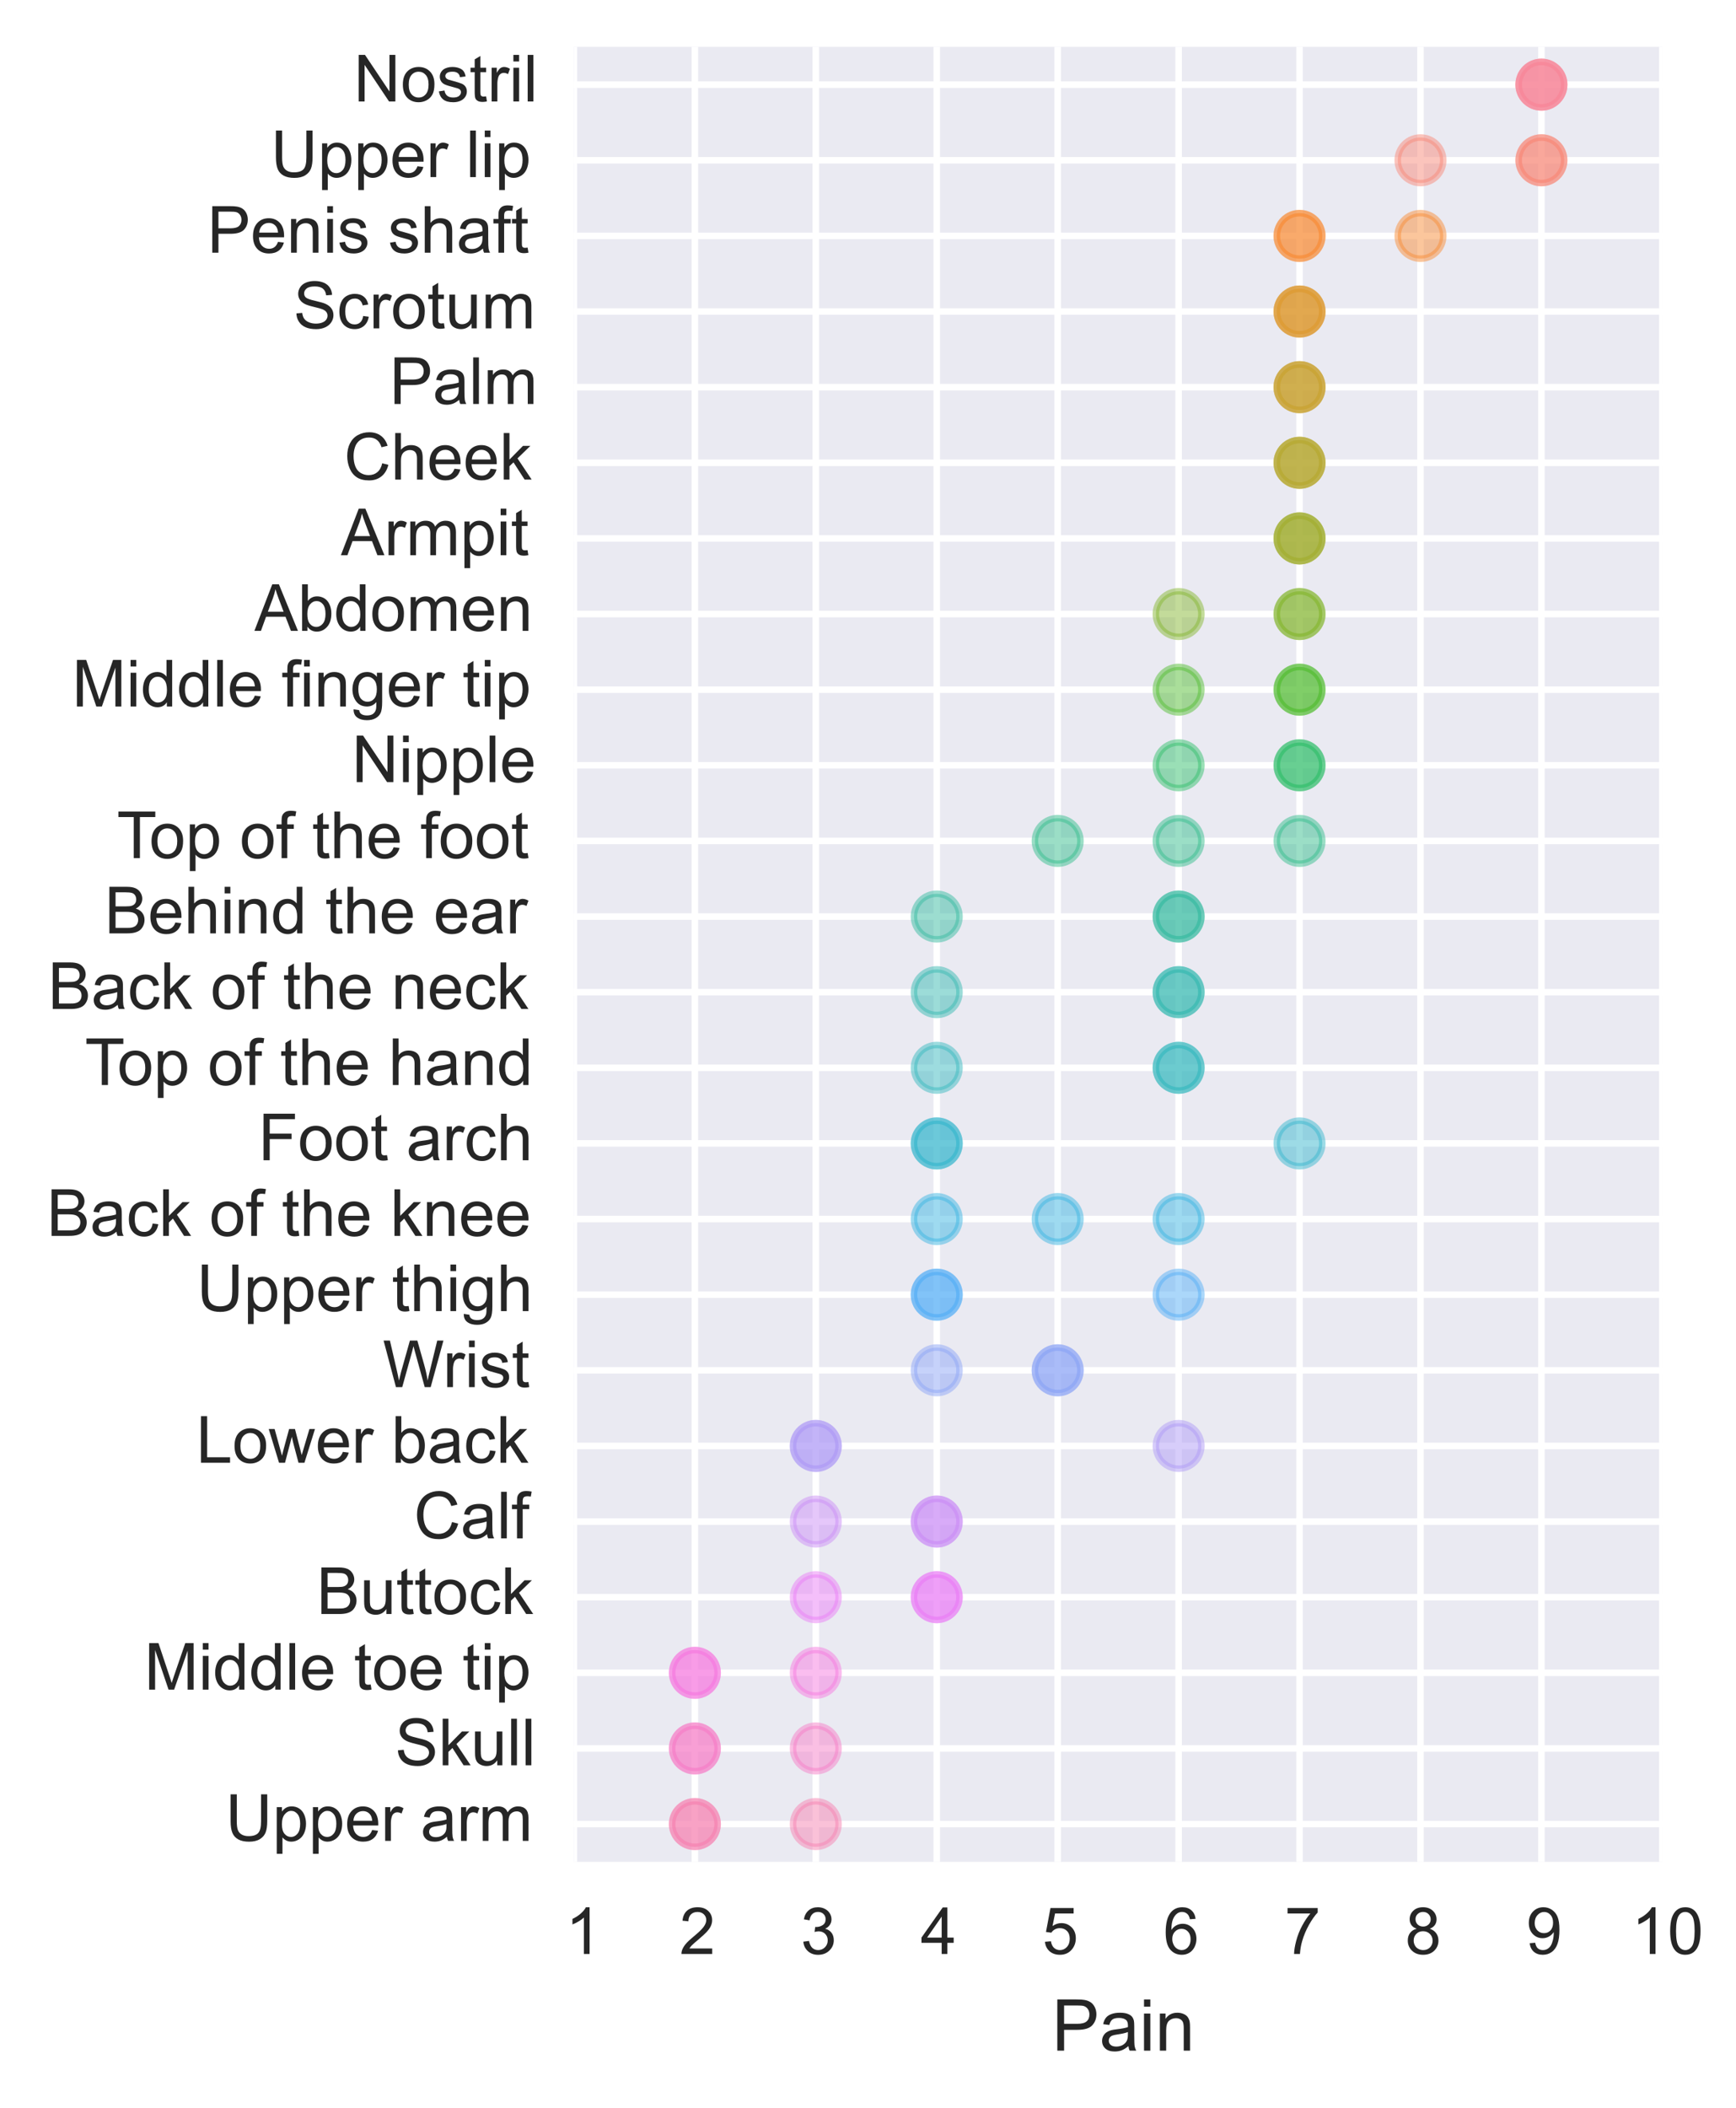 <?xml version="1.0" encoding="utf-8" standalone="no"?>
<!DOCTYPE svg PUBLIC "-//W3C//DTD SVG 1.1//EN"
  "http://www.w3.org/Graphics/SVG/1.1/DTD/svg11.dtd">
<!-- Created with matplotlib (http://matplotlib.org/) -->
<svg height="324pt" version="1.1" viewBox="0 0 267 324" width="267pt" xmlns="http://www.w3.org/2000/svg" xmlns:xlink="http://www.w3.org/1999/xlink">
 <defs>
  <style type="text/css">
*{stroke-linecap:butt;stroke-linejoin:round;}
  </style>
 </defs>
 <g id="figure_1">
  <g id="patch_1">
   <path d="
M-7.10543e-15 324.605
L267.651 324.605
L267.651 0
L-7.10543e-15 0
z
" style="fill:#ffffff;"/>
  </g>
  <g id="axes_1">
   <g id="patch_2">
    <path d="
M88.273 286.2
L255.673 286.2
L255.673 7.2
L88.273 7.2
z
" style="fill:#eaeaf2;"/>
   </g>
   <g id="matplotlib.axis_1">
    <g id="xtick_1">
     <g id="line2d_1">
      <path clip-path="url(#p66de04f439)" d="
M88.273 286.2
L88.273 7.2" style="fill:none;stroke:#ffffff;stroke-linecap:round;"/>
     </g>
     <g id="line2d_2">
      <defs>
       <path d="
M0 0
L0 0" id="md70f53a077" style="stroke:#262626;"/>
      </defs>
      <g>
       <use style="fill:#262626;stroke:#262626;" x="88.273" xlink:href="#md70f53a077" y="286.2"/>
      </g>
     </g>
     <g id="line2d_3">
      <g>
       <use style="fill:#262626;stroke:#262626;" x="88.273" xlink:href="#md70f53a077" y="7.2"/>
      </g>
     </g>
     <g id="text_1">
      <!-- 1 -->
      <defs>
       <path d="
M37.25 0
L28.469 0
L28.469 56
Q25.297 52.984 20.141 49.953
Q14.984 46.922 10.891 45.406
L10.891 53.906
Q18.266 57.375 23.781 62.297
Q29.297 67.234 31.594 71.875
L37.25 71.875
z
" id="ArialMT-31"/>
      </defs>
      <g style="fill:#262626;" transform="translate(86.955 300.358)scale(0.1 -0.1)">
       <use xlink:href="#ArialMT-31"/>
      </g>
     </g>
    </g>
    <g id="xtick_2">
     <g id="line2d_4">
      <path clip-path="url(#p66de04f439)" d="
M106.873 286.2
L106.873 7.2" style="fill:none;stroke:#ffffff;stroke-linecap:round;"/>
     </g>
     <g id="line2d_5">
      <g>
       <use style="fill:#262626;stroke:#262626;" x="106.873" xlink:href="#md70f53a077" y="286.2"/>
      </g>
     </g>
     <g id="line2d_6">
      <g>
       <use style="fill:#262626;stroke:#262626;" x="106.873" xlink:href="#md70f53a077" y="7.2"/>
      </g>
     </g>
     <g id="text_2">
      <!-- 2 -->
      <defs>
       <path d="
M50.344 8.453
L50.344 0
L3.031 0
Q2.938 3.172 4.047 6.109
Q5.859 10.938 9.828 15.625
Q13.812 20.312 21.344 26.469
Q33.016 36.031 37.109 41.625
Q41.219 47.219 41.219 52.203
Q41.219 57.422 37.469 61
Q33.734 64.594 27.734 64.594
Q21.391 64.594 17.578 60.781
Q13.766 56.984 13.719 50.25
L4.688 51.172
Q5.609 61.281 11.656 66.578
Q17.719 71.875 27.938 71.875
Q38.234 71.875 44.234 66.156
Q50.25 60.453 50.25 52
Q50.25 47.703 48.484 43.547
Q46.734 39.406 42.656 34.812
Q38.578 30.219 29.109 22.219
Q21.188 15.578 18.938 13.203
Q16.703 10.844 15.234 8.453
z
" id="ArialMT-32"/>
      </defs>
      <g style="fill:#262626;" transform="translate(104.503 300.358)scale(0.1 -0.1)">
       <use xlink:href="#ArialMT-32"/>
      </g>
     </g>
    </g>
    <g id="xtick_3">
     <g id="line2d_7">
      <path clip-path="url(#p66de04f439)" d="
M125.473 286.2
L125.473 7.2" style="fill:none;stroke:#ffffff;stroke-linecap:round;"/>
     </g>
     <g id="line2d_8">
      <g>
       <use style="fill:#262626;stroke:#262626;" x="125.473" xlink:href="#md70f53a077" y="286.2"/>
      </g>
     </g>
     <g id="line2d_9">
      <g>
       <use style="fill:#262626;stroke:#262626;" x="125.473" xlink:href="#md70f53a077" y="7.2"/>
      </g>
     </g>
     <g id="text_3">
      <!-- 3 -->
      <defs>
       <path d="
M4.203 18.891
L12.984 20.062
Q14.5 12.594 18.141 9.297
Q21.781 6 27 6
Q33.203 6 37.469 10.297
Q41.75 14.594 41.75 20.953
Q41.75 27 37.797 30.922
Q33.844 34.859 27.734 34.859
Q25.25 34.859 21.531 33.891
L22.516 41.609
Q23.391 41.5 23.922 41.5
Q29.547 41.5 34.031 44.422
Q38.531 47.359 38.531 53.469
Q38.531 58.297 35.25 61.469
Q31.984 64.656 26.812 64.656
Q21.688 64.656 18.266 61.422
Q14.844 58.203 13.875 51.766
L5.078 53.328
Q6.688 62.156 12.391 67.016
Q18.109 71.875 26.609 71.875
Q32.469 71.875 37.391 69.359
Q42.328 66.844 44.938 62.5
Q47.562 58.156 47.562 53.266
Q47.562 48.641 45.062 44.828
Q42.578 41.016 37.703 38.766
Q44.047 37.312 47.562 32.688
Q51.078 28.078 51.078 21.141
Q51.078 11.766 44.234 5.25
Q37.406 -1.266 26.953 -1.266
Q17.531 -1.266 11.297 4.344
Q5.078 9.969 4.203 18.891" id="ArialMT-33"/>
      </defs>
      <g style="fill:#262626;" transform="translate(123.13 300.358)scale(0.1 -0.1)">
       <use xlink:href="#ArialMT-33"/>
      </g>
     </g>
    </g>
    <g id="xtick_4">
     <g id="line2d_10">
      <path clip-path="url(#p66de04f439)" d="
M144.073 286.2
L144.073 7.2" style="fill:none;stroke:#ffffff;stroke-linecap:round;"/>
     </g>
     <g id="line2d_11">
      <g>
       <use style="fill:#262626;stroke:#262626;" x="144.073" xlink:href="#md70f53a077" y="286.2"/>
      </g>
     </g>
     <g id="line2d_12">
      <g>
       <use style="fill:#262626;stroke:#262626;" x="144.073" xlink:href="#md70f53a077" y="7.2"/>
      </g>
     </g>
     <g id="text_4">
      <!-- 4 -->
      <defs>
       <path d="
M32.328 0
L32.328 17.141
L1.266 17.141
L1.266 25.203
L33.938 71.578
L41.109 71.578
L41.109 25.203
L50.781 25.203
L50.781 17.141
L41.109 17.141
L41.109 0
z

M32.328 25.203
L32.328 57.469
L9.906 25.203
z
" id="ArialMT-34"/>
      </defs>
      <g style="fill:#262626;" transform="translate(141.598 300.358)scale(0.1 -0.1)">
       <use xlink:href="#ArialMT-34"/>
      </g>
     </g>
    </g>
    <g id="xtick_5">
     <g id="line2d_13">
      <path clip-path="url(#p66de04f439)" d="
M162.673 286.2
L162.673 7.2" style="fill:none;stroke:#ffffff;stroke-linecap:round;"/>
     </g>
     <g id="line2d_14">
      <g>
       <use style="fill:#262626;stroke:#262626;" x="162.673" xlink:href="#md70f53a077" y="286.2"/>
      </g>
     </g>
     <g id="line2d_15">
      <g>
       <use style="fill:#262626;stroke:#262626;" x="162.673" xlink:href="#md70f53a077" y="7.2"/>
      </g>
     </g>
     <g id="text_5">
      <!-- 5 -->
      <defs>
       <path d="
M4.156 18.75
L13.375 19.531
Q14.406 12.797 18.141 9.391
Q21.875 6 27.156 6
Q33.5 6 37.891 10.781
Q42.281 15.578 42.281 23.484
Q42.281 31 38.062 35.344
Q33.844 39.703 27 39.703
Q22.75 39.703 19.328 37.766
Q15.922 35.844 13.969 32.766
L5.719 33.844
L12.641 70.609
L48.25 70.609
L48.25 62.203
L19.672 62.203
L15.828 42.969
Q22.266 47.469 29.344 47.469
Q38.719 47.469 45.156 40.969
Q51.609 34.469 51.609 24.266
Q51.609 14.547 45.953 7.469
Q39.062 -1.219 27.156 -1.219
Q17.391 -1.219 11.203 4.25
Q5.031 9.719 4.156 18.75" id="ArialMT-35"/>
      </defs>
      <g style="fill:#262626;" transform="translate(160.301 300.358)scale(0.1 -0.1)">
       <use xlink:href="#ArialMT-35"/>
      </g>
     </g>
    </g>
    <g id="xtick_6">
     <g id="line2d_16">
      <path clip-path="url(#p66de04f439)" d="
M181.273 286.2
L181.273 7.2" style="fill:none;stroke:#ffffff;stroke-linecap:round;"/>
     </g>
     <g id="line2d_17">
      <g>
       <use style="fill:#262626;stroke:#262626;" x="181.273" xlink:href="#md70f53a077" y="286.2"/>
      </g>
     </g>
     <g id="line2d_18">
      <g>
       <use style="fill:#262626;stroke:#262626;" x="181.273" xlink:href="#md70f53a077" y="7.2"/>
      </g>
     </g>
     <g id="text_6">
      <!-- 6 -->
      <defs>
       <path d="
M49.75 54.047
L41.016 53.375
Q39.844 58.547 37.703 60.891
Q34.125 64.656 28.906 64.656
Q24.703 64.656 21.531 62.312
Q17.391 59.281 14.984 53.469
Q12.594 47.656 12.5 36.922
Q15.672 41.75 20.266 44.094
Q24.859 46.438 29.891 46.438
Q38.672 46.438 44.844 39.969
Q51.031 33.5 51.031 23.25
Q51.031 16.5 48.125 10.719
Q45.219 4.938 40.141 1.859
Q35.062 -1.219 28.609 -1.219
Q17.625 -1.219 10.688 6.859
Q3.766 14.938 3.766 33.5
Q3.766 54.25 11.422 63.672
Q18.109 71.875 29.438 71.875
Q37.891 71.875 43.281 67.141
Q48.688 62.406 49.75 54.047
M13.875 23.188
Q13.875 18.656 15.797 14.5
Q17.719 10.359 21.188 8.172
Q24.656 6 28.469 6
Q34.031 6 38.031 10.484
Q42.047 14.984 42.047 22.703
Q42.047 30.125 38.078 34.391
Q34.125 38.672 28.125 38.672
Q22.172 38.672 18.016 34.391
Q13.875 30.125 13.875 23.188" id="ArialMT-36"/>
      </defs>
      <g style="fill:#262626;" transform="translate(178.91 300.358)scale(0.1 -0.1)">
       <use xlink:href="#ArialMT-36"/>
      </g>
     </g>
    </g>
    <g id="xtick_7">
     <g id="line2d_19">
      <path clip-path="url(#p66de04f439)" d="
M199.873 286.2
L199.873 7.2" style="fill:none;stroke:#ffffff;stroke-linecap:round;"/>
     </g>
     <g id="line2d_20">
      <g>
       <use style="fill:#262626;stroke:#262626;" x="199.873" xlink:href="#md70f53a077" y="286.2"/>
      </g>
     </g>
     <g id="line2d_21">
      <g>
       <use style="fill:#262626;stroke:#262626;" x="199.873" xlink:href="#md70f53a077" y="7.2"/>
      </g>
     </g>
     <g id="text_7">
      <!-- 7 -->
      <defs>
       <path d="
M4.734 62.203
L4.734 70.656
L51.078 70.656
L51.078 63.812
Q44.234 56.547 37.516 44.484
Q30.812 32.422 27.156 19.672
Q24.516 10.688 23.781 0
L14.75 0
Q14.891 8.453 18.062 20.406
Q21.234 32.375 27.172 43.484
Q33.109 54.594 39.797 62.203
z
" id="ArialMT-37"/>
      </defs>
      <g style="fill:#262626;" transform="translate(197.556 300.358)scale(0.1 -0.1)">
       <use xlink:href="#ArialMT-37"/>
      </g>
     </g>
    </g>
    <g id="xtick_8">
     <g id="line2d_22">
      <path clip-path="url(#p66de04f439)" d="
M218.473 286.2
L218.473 7.2" style="fill:none;stroke:#ffffff;stroke-linecap:round;"/>
     </g>
     <g id="line2d_23">
      <g>
       <use style="fill:#262626;stroke:#262626;" x="218.473" xlink:href="#md70f53a077" y="286.2"/>
      </g>
     </g>
     <g id="line2d_24">
      <g>
       <use style="fill:#262626;stroke:#262626;" x="218.473" xlink:href="#md70f53a077" y="7.2"/>
      </g>
     </g>
     <g id="text_8">
      <!-- 8 -->
      <defs>
       <path d="
M17.672 38.812
Q12.203 40.828 9.562 44.531
Q6.938 48.25 6.938 53.422
Q6.938 61.234 12.547 66.547
Q18.172 71.875 27.484 71.875
Q36.859 71.875 42.578 66.422
Q48.297 60.984 48.297 53.172
Q48.297 48.188 45.672 44.5
Q43.062 40.828 37.75 38.812
Q44.344 36.672 47.781 31.875
Q51.219 27.094 51.219 20.453
Q51.219 11.281 44.719 5.031
Q38.234 -1.219 27.641 -1.219
Q17.047 -1.219 10.547 5.047
Q4.047 11.328 4.047 20.703
Q4.047 27.688 7.594 32.391
Q11.141 37.109 17.672 38.812
M15.922 53.719
Q15.922 48.641 19.188 45.406
Q22.469 42.188 27.688 42.188
Q32.766 42.188 36.016 45.375
Q39.266 48.578 39.266 53.219
Q39.266 58.062 35.906 61.359
Q32.562 64.656 27.594 64.656
Q22.562 64.656 19.234 61.422
Q15.922 58.203 15.922 53.719
M13.094 20.656
Q13.094 16.891 14.875 13.375
Q16.656 9.859 20.172 7.922
Q23.688 6 27.734 6
Q34.031 6 38.125 10.047
Q42.234 14.109 42.234 20.359
Q42.234 26.703 38.016 30.859
Q33.797 35.016 27.438 35.016
Q21.234 35.016 17.156 30.906
Q13.094 26.812 13.094 20.656" id="ArialMT-38"/>
      </defs>
      <g style="fill:#262626;" transform="translate(216.115 300.358)scale(0.1 -0.1)">
       <use xlink:href="#ArialMT-38"/>
      </g>
     </g>
    </g>
    <g id="xtick_9">
     <g id="line2d_25">
      <path clip-path="url(#p66de04f439)" d="
M237.073 286.2
L237.073 7.2" style="fill:none;stroke:#ffffff;stroke-linecap:round;"/>
     </g>
     <g id="line2d_26">
      <g>
       <use style="fill:#262626;stroke:#262626;" x="237.073" xlink:href="#md70f53a077" y="286.2"/>
      </g>
     </g>
     <g id="line2d_27">
      <g>
       <use style="fill:#262626;stroke:#262626;" x="237.073" xlink:href="#md70f53a077" y="7.2"/>
      </g>
     </g>
     <g id="text_9">
      <!-- 9 -->
      <defs>
       <path d="
M5.469 16.547
L13.922 17.328
Q14.984 11.375 18.016 8.688
Q21.047 6 25.781 6
Q29.828 6 32.875 7.859
Q35.938 9.719 37.891 12.812
Q39.844 15.922 41.156 21.188
Q42.484 26.469 42.484 31.938
Q42.484 32.516 42.438 33.688
Q39.797 29.5 35.234 26.875
Q30.672 24.266 25.344 24.266
Q16.453 24.266 10.297 30.703
Q4.156 37.156 4.156 47.703
Q4.156 58.594 10.578 65.234
Q17 71.875 26.656 71.875
Q33.641 71.875 39.422 68.109
Q45.219 64.359 48.219 57.391
Q51.219 50.438 51.219 37.25
Q51.219 23.531 48.234 15.406
Q45.266 7.281 39.375 3.031
Q33.5 -1.219 25.594 -1.219
Q17.188 -1.219 11.859 3.438
Q6.547 8.109 5.469 16.547
M41.453 48.141
Q41.453 55.719 37.422 60.156
Q33.406 64.594 27.734 64.594
Q21.875 64.594 17.531 59.812
Q13.188 55.031 13.188 47.406
Q13.188 40.578 17.312 36.297
Q21.438 32.031 27.484 32.031
Q33.594 32.031 37.516 36.297
Q41.453 40.578 41.453 48.141" id="ArialMT-39"/>
      </defs>
      <g style="fill:#262626;" transform="translate(234.72 300.358)scale(0.1 -0.1)">
       <use xlink:href="#ArialMT-39"/>
      </g>
     </g>
    </g>
    <g id="xtick_10">
     <g id="line2d_28">
      <path clip-path="url(#p66de04f439)" d="
M255.673 286.2
L255.673 7.2" style="fill:none;stroke:#ffffff;stroke-linecap:round;"/>
     </g>
     <g id="line2d_29">
      <g>
       <use style="fill:#262626;stroke:#262626;" x="255.673" xlink:href="#md70f53a077" y="286.2"/>
      </g>
     </g>
     <g id="line2d_30">
      <g>
       <use style="fill:#262626;stroke:#262626;" x="255.673" xlink:href="#md70f53a077" y="7.2"/>
      </g>
     </g>
     <g id="text_10">
      <!-- 10 -->
      <defs>
       <path d="
M4.156 35.297
Q4.156 48 6.766 55.734
Q9.375 63.484 14.516 67.672
Q19.672 71.875 27.484 71.875
Q33.25 71.875 37.594 69.547
Q41.938 67.234 44.766 62.859
Q47.609 58.5 49.219 52.219
Q50.828 45.953 50.828 35.297
Q50.828 22.703 48.234 14.969
Q45.656 7.234 40.5 3
Q35.359 -1.219 27.484 -1.219
Q17.141 -1.219 11.234 6.203
Q4.156 15.141 4.156 35.297
M13.188 35.297
Q13.188 17.672 17.312 11.828
Q21.438 6 27.484 6
Q33.547 6 37.672 11.859
Q41.797 17.719 41.797 35.297
Q41.797 52.984 37.672 58.781
Q33.547 64.594 27.391 64.594
Q21.344 64.594 17.719 59.469
Q13.188 52.938 13.188 35.297" id="ArialMT-30"/>
      </defs>
      <g style="fill:#262626;" transform="translate(250.896 300.358)scale(0.1 -0.1)">
       <use xlink:href="#ArialMT-31"/>
       <use x="55.615" xlink:href="#ArialMT-30"/>
      </g>
     </g>
    </g>
    <g id="text_11">
     <!-- Pain -->
     <defs>
      <path d="
M40.438 6.391
Q35.547 2.25 31.031 0.531
Q26.516 -1.172 21.344 -1.172
Q12.797 -1.172 8.203 3
Q3.609 7.172 3.609 13.672
Q3.609 17.484 5.344 20.625
Q7.078 23.781 9.891 25.688
Q12.703 27.594 16.219 28.562
Q18.797 29.25 24.031 29.891
Q34.672 31.156 39.703 32.906
Q39.75 34.719 39.75 35.203
Q39.75 40.578 37.25 42.781
Q33.891 45.75 27.25 45.75
Q21.047 45.75 18.094 43.578
Q15.141 41.406 13.719 35.891
L5.125 37.062
Q6.297 42.578 8.984 45.969
Q11.672 49.359 16.75 51.188
Q21.828 53.031 28.516 53.031
Q35.156 53.031 39.297 51.469
Q43.453 49.906 45.406 47.531
Q47.359 45.172 48.141 41.547
Q48.578 39.312 48.578 33.453
L48.578 21.734
Q48.578 9.469 49.141 6.219
Q49.703 2.984 51.375 0
L42.188 0
Q40.828 2.734 40.438 6.391
M39.703 26.031
Q34.906 24.078 25.344 22.703
Q19.922 21.922 17.672 20.938
Q15.438 19.969 14.203 18.094
Q12.984 16.219 12.984 13.922
Q12.984 10.406 15.641 8.062
Q18.312 5.719 23.438 5.719
Q28.516 5.719 32.469 7.938
Q36.422 10.156 38.281 14.016
Q39.703 17 39.703 22.797
z
" id="ArialMT-61"/>
      <path d="
M6.641 61.469
L6.641 71.578
L15.438 71.578
L15.438 61.469
z

M6.641 0
L6.641 51.859
L15.438 51.859
L15.438 0
z
" id="ArialMT-69"/>
      <path d="
M7.719 0
L7.719 71.578
L34.719 71.578
Q41.844 71.578 45.609 70.906
Q50.875 70.016 54.438 67.547
Q58.016 65.094 60.188 60.641
Q62.359 56.203 62.359 50.875
Q62.359 41.75 56.547 35.422
Q50.734 29.109 35.547 29.109
L17.188 29.109
L17.188 0
z

M17.188 37.547
L35.688 37.547
Q44.875 37.547 48.734 40.969
Q52.594 44.391 52.594 50.594
Q52.594 55.078 50.312 58.266
Q48.047 61.469 44.344 62.5
Q41.938 63.141 35.5 63.141
L17.188 63.141
z
" id="ArialMT-50"/>
      <path d="
M6.594 0
L6.594 51.859
L14.5 51.859
L14.5 44.484
Q20.219 53.031 31 53.031
Q35.688 53.031 39.625 51.344
Q43.562 49.656 45.516 46.922
Q47.469 44.188 48.25 40.438
Q48.734 37.984 48.734 31.891
L48.734 0
L39.938 0
L39.938 31.547
Q39.938 36.922 38.906 39.578
Q37.891 42.234 35.281 43.812
Q32.672 45.406 29.156 45.406
Q23.531 45.406 19.453 41.844
Q15.375 38.281 15.375 28.328
L15.375 0
z
" id="ArialMT-6e"/>
     </defs>
     <g style="fill:#262626;" transform="translate(161.768 315.219)scale(0.11 -0.11)">
      <use xlink:href="#ArialMT-50"/>
      <use x="66.699" xlink:href="#ArialMT-61"/>
      <use x="122.314" xlink:href="#ArialMT-69"/>
      <use x="144.531" xlink:href="#ArialMT-6e"/>
     </g>
    </g>
   </g>
   <g id="matplotlib.axis_2">
    <g id="ytick_1">
     <g id="line2d_31">
      <path clip-path="url(#p66de04f439)" d="
M88.273 13.012
L255.673 13.012" style="fill:none;stroke:#ffffff;stroke-linecap:round;"/>
     </g>
     <g id="line2d_32">
      <g>
       <use style="fill:#262626;stroke:#262626;" x="88.273" xlink:href="#md70f53a077" y="13.012"/>
      </g>
     </g>
     <g id="line2d_33">
      <g>
       <use style="fill:#262626;stroke:#262626;" x="255.673" xlink:href="#md70f53a077" y="13.012"/>
      </g>
     </g>
     <g id="text_12">
      <!-- Nostril -->
      <defs>
       <path d="
M6.391 0
L6.391 71.578
L15.188 71.578
L15.188 0
z
" id="ArialMT-6c"/>
       <path d="
M6.5 0
L6.5 51.859
L14.406 51.859
L14.406 44
Q17.438 49.516 20 51.266
Q22.562 53.031 25.641 53.031
Q30.078 53.031 34.672 50.203
L31.641 42.047
Q28.422 43.953 25.203 43.953
Q22.312 43.953 20.016 42.219
Q17.719 40.484 16.75 37.406
Q15.281 32.719 15.281 27.156
L15.281 0
z
" id="ArialMT-72"/>
       <path d="
M25.781 7.859
L27.047 0.094
Q23.344 -0.688 20.406 -0.688
Q15.625 -0.688 12.984 0.828
Q10.359 2.344 9.281 4.812
Q8.203 7.281 8.203 15.188
L8.203 45.016
L1.766 45.016
L1.766 51.859
L8.203 51.859
L8.203 64.703
L16.938 69.969
L16.938 51.859
L25.781 51.859
L25.781 45.016
L16.938 45.016
L16.938 14.703
Q16.938 10.938 17.406 9.859
Q17.875 8.797 18.922 8.156
Q19.969 7.516 21.922 7.516
Q23.391 7.516 25.781 7.859" id="ArialMT-74"/>
       <path d="
M3.078 15.484
L11.766 16.844
Q12.5 11.625 15.844 8.844
Q19.188 6.062 25.203 6.062
Q31.25 6.062 34.172 8.516
Q37.109 10.984 37.109 14.312
Q37.109 17.281 34.516 19
Q32.719 20.172 25.531 21.969
Q15.875 24.422 12.141 26.203
Q8.406 27.984 6.469 31.125
Q4.547 34.281 4.547 38.094
Q4.547 41.547 6.125 44.5
Q7.719 47.469 10.453 49.422
Q12.5 50.922 16.031 51.969
Q19.578 53.031 23.641 53.031
Q29.734 53.031 34.344 51.266
Q38.969 49.516 41.156 46.5
Q43.359 43.5 44.188 38.484
L35.594 37.312
Q35.016 41.312 32.203 43.547
Q29.391 45.797 24.266 45.797
Q18.219 45.797 15.625 43.797
Q13.031 41.797 13.031 39.109
Q13.031 37.406 14.109 36.031
Q15.188 34.625 17.484 33.688
Q18.797 33.203 25.25 31.453
Q34.578 28.953 38.25 27.359
Q41.938 25.781 44.031 22.75
Q46.141 19.734 46.141 15.234
Q46.141 10.844 43.578 6.953
Q41.016 3.078 36.172 0.953
Q31.344 -1.172 25.25 -1.172
Q15.141 -1.172 9.844 3.031
Q4.547 7.234 3.078 15.484" id="ArialMT-73"/>
       <path d="
M3.328 25.922
Q3.328 40.328 11.328 47.266
Q18.016 53.031 27.641 53.031
Q38.328 53.031 45.109 46.016
Q51.906 39.016 51.906 26.656
Q51.906 16.656 48.906 10.906
Q45.906 5.172 40.156 2
Q34.422 -1.172 27.641 -1.172
Q16.75 -1.172 10.031 5.812
Q3.328 12.797 3.328 25.922
M12.359 25.922
Q12.359 15.969 16.703 11.016
Q21.047 6.062 27.641 6.062
Q34.188 6.062 38.531 11.031
Q42.875 16.016 42.875 26.219
Q42.875 35.844 38.5 40.797
Q34.125 45.75 27.641 45.75
Q21.047 45.75 16.703 40.812
Q12.359 35.891 12.359 25.922" id="ArialMT-6f"/>
       <path d="
M7.625 0
L7.625 71.578
L17.328 71.578
L54.938 15.375
L54.938 71.578
L64.016 71.578
L64.016 0
L54.297 0
L16.703 56.25
L16.703 0
z
" id="ArialMT-4e"/>
      </defs>
      <g style="fill:#262626;" transform="translate(54.405 15.598)scale(0.1 -0.1)">
       <use xlink:href="#ArialMT-4e"/>
       <use x="72.217" xlink:href="#ArialMT-6f"/>
       <use x="127.832" xlink:href="#ArialMT-73"/>
       <use x="177.832" xlink:href="#ArialMT-74"/>
       <use x="205.615" xlink:href="#ArialMT-72"/>
       <use x="238.916" xlink:href="#ArialMT-69"/>
       <use x="261.133" xlink:href="#ArialMT-6c"/>
      </g>
     </g>
    </g>
    <g id="ytick_2">
     <g id="line2d_34">
      <path clip-path="url(#p66de04f439)" d="
M88.273 24.637
L255.673 24.637" style="fill:none;stroke:#ffffff;stroke-linecap:round;"/>
     </g>
     <g id="line2d_35">
      <g>
       <use style="fill:#262626;stroke:#262626;" x="88.273" xlink:href="#md70f53a077" y="24.637"/>
      </g>
     </g>
     <g id="line2d_36">
      <g>
       <use style="fill:#262626;stroke:#262626;" x="255.673" xlink:href="#md70f53a077" y="24.637"/>
      </g>
     </g>
     <g id="text_13">
      <!-- Upper lip -->
      <defs>
       <path d="
M54.688 71.578
L64.156 71.578
L64.156 30.219
Q64.156 19.438 61.719 13.078
Q59.281 6.734 52.906 2.75
Q46.531 -1.219 36.188 -1.219
Q26.125 -1.219 19.719 2.25
Q13.328 5.719 10.594 12.281
Q7.859 18.844 7.859 30.219
L7.859 71.578
L17.328 71.578
L17.328 30.281
Q17.328 20.953 19.062 16.531
Q20.797 12.109 25.016 9.719
Q29.25 7.328 35.359 7.328
Q45.797 7.328 50.234 12.062
Q54.688 16.797 54.688 30.281
z
" id="ArialMT-55"/>
       <path d="
M42.094 16.703
L51.172 15.578
Q49.031 7.625 43.219 3.219
Q37.406 -1.172 28.375 -1.172
Q17 -1.172 10.328 5.828
Q3.656 12.844 3.656 25.484
Q3.656 38.578 10.391 45.797
Q17.141 53.031 27.875 53.031
Q38.281 53.031 44.875 45.953
Q51.469 38.875 51.469 26.031
Q51.469 25.25 51.422 23.688
L12.75 23.688
Q13.234 15.141 17.578 10.594
Q21.922 6.062 28.422 6.062
Q33.25 6.062 36.672 8.594
Q40.094 11.141 42.094 16.703
M13.234 30.906
L42.188 30.906
Q41.609 37.453 38.875 40.719
Q34.672 45.797 27.984 45.797
Q21.922 45.797 17.797 41.75
Q13.672 37.703 13.234 30.906" id="ArialMT-65"/>
       <path d="
M6.594 -19.875
L6.594 51.859
L14.594 51.859
L14.594 45.125
Q17.438 49.078 21 51.047
Q24.562 53.031 29.641 53.031
Q36.281 53.031 41.359 49.609
Q46.438 46.188 49.016 39.953
Q51.609 33.734 51.609 26.312
Q51.609 18.359 48.75 11.984
Q45.906 5.609 40.453 2.219
Q35.016 -1.172 29 -1.172
Q24.609 -1.172 21.109 0.688
Q17.625 2.547 15.375 5.375
L15.375 -19.875
z

M14.547 25.641
Q14.547 15.625 18.594 10.844
Q22.656 6.062 28.422 6.062
Q34.281 6.062 38.453 11.016
Q42.625 15.969 42.625 26.375
Q42.625 36.281 38.547 41.203
Q34.469 46.141 28.812 46.141
Q23.188 46.141 18.859 40.891
Q14.547 35.641 14.547 25.641" id="ArialMT-70"/>
       <path id="ArialMT-20"/>
      </defs>
      <g style="fill:#262626;" transform="translate(41.656 27.223)scale(0.1 -0.1)">
       <use xlink:href="#ArialMT-55"/>
       <use x="72.217" xlink:href="#ArialMT-70"/>
       <use x="127.832" xlink:href="#ArialMT-70"/>
       <use x="183.447" xlink:href="#ArialMT-65"/>
       <use x="239.062" xlink:href="#ArialMT-72"/>
       <use x="272.363" xlink:href="#ArialMT-20"/>
       <use x="300.146" xlink:href="#ArialMT-6c"/>
       <use x="322.363" xlink:href="#ArialMT-69"/>
       <use x="344.58" xlink:href="#ArialMT-70"/>
      </g>
     </g>
    </g>
    <g id="ytick_3">
     <g id="line2d_37">
      <path clip-path="url(#p66de04f439)" d="
M88.273 36.263
L255.673 36.263" style="fill:none;stroke:#ffffff;stroke-linecap:round;"/>
     </g>
     <g id="line2d_38">
      <g>
       <use style="fill:#262626;stroke:#262626;" x="88.273" xlink:href="#md70f53a077" y="36.263"/>
      </g>
     </g>
     <g id="line2d_39">
      <g>
       <use style="fill:#262626;stroke:#262626;" x="255.673" xlink:href="#md70f53a077" y="36.263"/>
      </g>
     </g>
     <g id="text_14">
      <!-- Penis shaft -->
      <defs>
       <path d="
M8.688 0
L8.688 45.016
L0.922 45.016
L0.922 51.859
L8.688 51.859
L8.688 57.375
Q8.688 62.594 9.625 65.141
Q10.891 68.562 14.078 70.672
Q17.281 72.797 23.047 72.797
Q26.766 72.797 31.25 71.922
L29.938 64.266
Q27.203 64.75 24.75 64.75
Q20.75 64.75 19.094 63.031
Q17.438 61.328 17.438 56.641
L17.438 51.859
L27.547 51.859
L27.547 45.016
L17.438 45.016
L17.438 0
z
" id="ArialMT-66"/>
       <path d="
M6.594 0
L6.594 71.578
L15.375 71.578
L15.375 45.906
Q21.531 53.031 30.906 53.031
Q36.672 53.031 40.922 50.75
Q45.172 48.484 47 44.484
Q48.828 40.484 48.828 32.859
L48.828 0
L40.047 0
L40.047 32.859
Q40.047 39.453 37.188 42.453
Q34.328 45.453 29.109 45.453
Q25.203 45.453 21.75 43.422
Q18.312 41.406 16.844 37.938
Q15.375 34.469 15.375 28.375
L15.375 0
z
" id="ArialMT-68"/>
      </defs>
      <g style="fill:#262626;" transform="translate(31.877 38.848)scale(0.1 -0.1)">
       <use xlink:href="#ArialMT-50"/>
       <use x="66.699" xlink:href="#ArialMT-65"/>
       <use x="122.314" xlink:href="#ArialMT-6e"/>
       <use x="177.93" xlink:href="#ArialMT-69"/>
       <use x="200.146" xlink:href="#ArialMT-73"/>
       <use x="250.146" xlink:href="#ArialMT-20"/>
       <use x="277.93" xlink:href="#ArialMT-73"/>
       <use x="327.93" xlink:href="#ArialMT-68"/>
       <use x="383.545" xlink:href="#ArialMT-61"/>
       <use x="439.16" xlink:href="#ArialMT-66"/>
       <use x="466.943" xlink:href="#ArialMT-74"/>
      </g>
     </g>
    </g>
    <g id="ytick_4">
     <g id="line2d_40">
      <path clip-path="url(#p66de04f439)" d="
M88.273 47.888
L255.673 47.888" style="fill:none;stroke:#ffffff;stroke-linecap:round;"/>
     </g>
     <g id="line2d_41">
      <g>
       <use style="fill:#262626;stroke:#262626;" x="88.273" xlink:href="#md70f53a077" y="47.888"/>
      </g>
     </g>
     <g id="line2d_42">
      <g>
       <use style="fill:#262626;stroke:#262626;" x="255.673" xlink:href="#md70f53a077" y="47.888"/>
      </g>
     </g>
     <g id="text_15">
      <!-- Scrotum -->
      <defs>
       <path d="
M6.594 0
L6.594 51.859
L14.453 51.859
L14.453 44.578
Q16.891 48.391 20.938 50.703
Q25 53.031 30.172 53.031
Q35.938 53.031 39.625 50.641
Q43.312 48.25 44.828 43.953
Q50.984 53.031 60.844 53.031
Q68.562 53.031 72.703 48.75
Q76.859 44.484 76.859 35.594
L76.859 0
L68.109 0
L68.109 32.672
Q68.109 37.938 67.25 40.25
Q66.406 42.578 64.156 43.984
Q61.922 45.406 58.891 45.406
Q53.422 45.406 49.797 41.766
Q46.188 38.141 46.188 30.125
L46.188 0
L37.406 0
L37.406 33.688
Q37.406 39.547 35.25 42.469
Q33.109 45.406 28.219 45.406
Q24.516 45.406 21.359 43.453
Q18.219 41.5 16.797 37.734
Q15.375 33.984 15.375 26.906
L15.375 0
z
" id="ArialMT-6d"/>
       <path d="
M40.578 0
L40.578 7.625
Q34.516 -1.172 24.125 -1.172
Q19.531 -1.172 15.547 0.578
Q11.578 2.344 9.641 5
Q7.719 7.672 6.938 11.531
Q6.391 14.109 6.391 19.734
L6.391 51.859
L15.188 51.859
L15.188 23.094
Q15.188 16.219 15.719 13.812
Q16.547 10.359 19.234 8.375
Q21.922 6.391 25.875 6.391
Q29.828 6.391 33.297 8.422
Q36.766 10.453 38.203 13.938
Q39.656 17.438 39.656 24.078
L39.656 51.859
L48.438 51.859
L48.438 0
z
" id="ArialMT-75"/>
       <path d="
M40.438 19
L49.078 17.875
Q47.656 8.938 41.812 3.875
Q35.984 -1.172 27.484 -1.172
Q16.844 -1.172 10.375 5.781
Q3.906 12.75 3.906 25.734
Q3.906 34.125 6.688 40.422
Q9.469 46.734 15.156 49.875
Q20.844 53.031 27.547 53.031
Q35.984 53.031 41.359 48.75
Q46.734 44.484 48.25 36.625
L39.703 35.297
Q38.484 40.531 35.375 43.156
Q32.281 45.797 27.875 45.797
Q21.234 45.797 17.078 41.031
Q12.938 36.281 12.938 25.984
Q12.938 15.531 16.938 10.797
Q20.953 6.062 27.391 6.062
Q32.562 6.062 36.031 9.234
Q39.5 12.406 40.438 19" id="ArialMT-63"/>
       <path d="
M4.5 23
L13.422 23.781
Q14.062 18.406 16.375 14.969
Q18.703 11.531 23.578 9.406
Q28.469 7.281 34.578 7.281
Q39.984 7.281 44.141 8.891
Q48.297 10.5 50.312 13.297
Q52.344 16.109 52.344 19.438
Q52.344 22.797 50.391 25.312
Q48.438 27.828 43.953 29.547
Q41.062 30.672 31.203 33.031
Q21.344 35.406 17.391 37.5
Q12.25 40.188 9.734 44.156
Q7.234 48.141 7.234 53.078
Q7.234 58.5 10.297 63.203
Q13.375 67.922 19.281 70.359
Q25.203 72.797 32.422 72.797
Q40.375 72.797 46.453 70.234
Q52.547 67.672 55.812 62.688
Q59.078 57.719 59.328 51.422
L50.25 50.734
Q49.516 57.516 45.281 60.984
Q41.062 64.453 32.812 64.453
Q24.219 64.453 20.281 61.297
Q16.359 58.156 16.359 53.719
Q16.359 49.859 19.141 47.359
Q21.875 44.875 33.422 42.266
Q44.969 39.656 49.266 37.703
Q55.516 34.812 58.484 30.391
Q61.469 25.984 61.469 20.219
Q61.469 14.5 58.203 9.438
Q54.938 4.391 48.797 1.578
Q42.672 -1.219 35.016 -1.219
Q25.297 -1.219 18.719 1.609
Q12.156 4.438 8.422 10.125
Q4.688 15.828 4.5 23" id="ArialMT-53"/>
      </defs>
      <g style="fill:#262626;" transform="translate(45.138 50.473)scale(0.1 -0.1)">
       <use xlink:href="#ArialMT-53"/>
       <use x="66.699" xlink:href="#ArialMT-63"/>
       <use x="116.699" xlink:href="#ArialMT-72"/>
       <use x="150.0" xlink:href="#ArialMT-6f"/>
       <use x="205.615" xlink:href="#ArialMT-74"/>
       <use x="233.398" xlink:href="#ArialMT-75"/>
       <use x="289.014" xlink:href="#ArialMT-6d"/>
      </g>
     </g>
    </g>
    <g id="ytick_5">
     <g id="line2d_43">
      <path clip-path="url(#p66de04f439)" d="
M88.273 59.513
L255.673 59.513" style="fill:none;stroke:#ffffff;stroke-linecap:round;"/>
     </g>
     <g id="line2d_44">
      <g>
       <use style="fill:#262626;stroke:#262626;" x="88.273" xlink:href="#md70f53a077" y="59.513"/>
      </g>
     </g>
     <g id="line2d_45">
      <g>
       <use style="fill:#262626;stroke:#262626;" x="255.673" xlink:href="#md70f53a077" y="59.513"/>
      </g>
     </g>
     <g id="text_16">
      <!-- Palm -->
      <g style="fill:#262626;" transform="translate(59.906 62.098)scale(0.1 -0.1)">
       <use xlink:href="#ArialMT-50"/>
       <use x="66.699" xlink:href="#ArialMT-61"/>
       <use x="122.314" xlink:href="#ArialMT-6c"/>
       <use x="144.531" xlink:href="#ArialMT-6d"/>
      </g>
     </g>
    </g>
    <g id="ytick_6">
     <g id="line2d_46">
      <path clip-path="url(#p66de04f439)" d="
M88.273 71.138
L255.673 71.138" style="fill:none;stroke:#ffffff;stroke-linecap:round;"/>
     </g>
     <g id="line2d_47">
      <g>
       <use style="fill:#262626;stroke:#262626;" x="88.273" xlink:href="#md70f53a077" y="71.138"/>
      </g>
     </g>
     <g id="line2d_48">
      <g>
       <use style="fill:#262626;stroke:#262626;" x="255.673" xlink:href="#md70f53a077" y="71.138"/>
      </g>
     </g>
     <g id="text_17">
      <!-- Cheek -->
      <defs>
       <path d="
M58.797 25.094
L68.266 22.703
Q65.281 11.031 57.547 4.906
Q49.812 -1.219 38.625 -1.219
Q27.047 -1.219 19.797 3.484
Q12.547 8.203 8.766 17.141
Q4.984 26.078 4.984 36.328
Q4.984 47.516 9.25 55.828
Q13.531 64.156 21.406 68.469
Q29.297 72.797 38.766 72.797
Q49.516 72.797 56.828 67.328
Q64.156 61.859 67.047 51.953
L57.719 49.75
Q55.219 57.562 50.484 61.125
Q45.75 64.703 38.578 64.703
Q30.328 64.703 24.781 60.734
Q19.234 56.781 16.984 50.109
Q14.75 43.453 14.75 36.375
Q14.75 27.25 17.406 20.438
Q20.062 13.625 25.672 10.25
Q31.297 6.891 37.844 6.891
Q45.797 6.891 51.312 11.469
Q56.844 16.062 58.797 25.094" id="ArialMT-43"/>
       <path d="
M6.641 0
L6.641 71.578
L15.438 71.578
L15.438 30.766
L36.234 51.859
L47.609 51.859
L27.781 32.625
L49.609 0
L38.766 0
L21.625 26.516
L15.438 20.562
L15.438 0
z
" id="ArialMT-6b"/>
      </defs>
      <g style="fill:#262626;" transform="translate(52.906 73.723)scale(0.1 -0.1)">
       <use xlink:href="#ArialMT-43"/>
       <use x="72.217" xlink:href="#ArialMT-68"/>
       <use x="127.832" xlink:href="#ArialMT-65"/>
       <use x="183.447" xlink:href="#ArialMT-65"/>
       <use x="239.062" xlink:href="#ArialMT-6b"/>
      </g>
     </g>
    </g>
    <g id="ytick_7">
     <g id="line2d_49">
      <path clip-path="url(#p66de04f439)" d="
M88.273 82.763
L255.673 82.763" style="fill:none;stroke:#ffffff;stroke-linecap:round;"/>
     </g>
     <g id="line2d_50">
      <g>
       <use style="fill:#262626;stroke:#262626;" x="88.273" xlink:href="#md70f53a077" y="82.763"/>
      </g>
     </g>
     <g id="line2d_51">
      <g>
       <use style="fill:#262626;stroke:#262626;" x="255.673" xlink:href="#md70f53a077" y="82.763"/>
      </g>
     </g>
     <g id="text_18">
      <!-- Armpit -->
      <defs>
       <path d="
M-0.141 0
L27.344 71.578
L37.547 71.578
L66.844 0
L56.062 0
L47.703 21.688
L17.781 21.688
L9.906 0
z

M20.516 29.391
L44.781 29.391
L37.312 49.219
Q33.891 58.25 32.234 64.062
Q30.859 57.172 28.375 50.391
z
" id="ArialMT-41"/>
      </defs>
      <g style="fill:#262626;" transform="translate(52.442 85.348)scale(0.1 -0.1)">
       <use xlink:href="#ArialMT-41"/>
       <use x="66.699" xlink:href="#ArialMT-72"/>
       <use x="100.0" xlink:href="#ArialMT-6d"/>
       <use x="183.301" xlink:href="#ArialMT-70"/>
       <use x="238.916" xlink:href="#ArialMT-69"/>
       <use x="261.133" xlink:href="#ArialMT-74"/>
      </g>
     </g>
    </g>
    <g id="ytick_8">
     <g id="line2d_52">
      <path clip-path="url(#p66de04f439)" d="
M88.273 94.388
L255.673 94.388" style="fill:none;stroke:#ffffff;stroke-linecap:round;"/>
     </g>
     <g id="line2d_53">
      <g>
       <use style="fill:#262626;stroke:#262626;" x="88.273" xlink:href="#md70f53a077" y="94.388"/>
      </g>
     </g>
     <g id="line2d_54">
      <g>
       <use style="fill:#262626;stroke:#262626;" x="255.673" xlink:href="#md70f53a077" y="94.388"/>
      </g>
     </g>
     <g id="text_19">
      <!-- Abdomen -->
      <defs>
       <path d="
M14.703 0
L6.547 0
L6.547 71.578
L15.328 71.578
L15.328 46.047
Q20.906 53.031 29.547 53.031
Q34.328 53.031 38.594 51.094
Q42.875 49.172 45.625 45.672
Q48.391 42.188 49.953 37.25
Q51.516 32.328 51.516 26.703
Q51.516 13.375 44.922 6.094
Q38.328 -1.172 29.109 -1.172
Q19.922 -1.172 14.703 6.5
z

M14.594 26.312
Q14.594 17 17.141 12.844
Q21.297 6.062 28.375 6.062
Q34.125 6.062 38.328 11.062
Q42.531 16.062 42.531 25.984
Q42.531 36.141 38.5 40.969
Q34.469 45.797 28.766 45.797
Q23 45.797 18.797 40.797
Q14.594 35.797 14.594 26.312" id="ArialMT-62"/>
       <path d="
M40.234 0
L40.234 6.547
Q35.297 -1.172 25.734 -1.172
Q19.531 -1.172 14.328 2.25
Q9.125 5.672 6.266 11.797
Q3.422 17.922 3.422 25.875
Q3.422 33.641 6 39.969
Q8.594 46.297 13.766 49.656
Q18.953 53.031 25.344 53.031
Q30.031 53.031 33.688 51.047
Q37.359 49.078 39.656 45.906
L39.656 71.578
L48.391 71.578
L48.391 0
z

M12.453 25.875
Q12.453 15.922 16.641 10.984
Q20.844 6.062 26.562 6.062
Q32.328 6.062 36.344 10.766
Q40.375 15.484 40.375 25.141
Q40.375 35.797 36.266 40.766
Q32.172 45.75 26.172 45.75
Q20.312 45.75 16.375 40.969
Q12.453 36.188 12.453 25.875" id="ArialMT-64"/>
      </defs>
      <g style="fill:#262626;" transform="translate(39.142 96.973)scale(0.1 -0.1)">
       <use xlink:href="#ArialMT-41"/>
       <use x="66.699" xlink:href="#ArialMT-62"/>
       <use x="122.314" xlink:href="#ArialMT-64"/>
       <use x="177.93" xlink:href="#ArialMT-6f"/>
       <use x="233.545" xlink:href="#ArialMT-6d"/>
       <use x="316.846" xlink:href="#ArialMT-65"/>
       <use x="372.461" xlink:href="#ArialMT-6e"/>
      </g>
     </g>
    </g>
    <g id="ytick_9">
     <g id="line2d_55">
      <path clip-path="url(#p66de04f439)" d="
M88.273 106.012
L255.673 106.012" style="fill:none;stroke:#ffffff;stroke-linecap:round;"/>
     </g>
     <g id="line2d_56">
      <g>
       <use style="fill:#262626;stroke:#262626;" x="88.273" xlink:href="#md70f53a077" y="106.013"/>
      </g>
     </g>
     <g id="line2d_57">
      <g>
       <use style="fill:#262626;stroke:#262626;" x="255.673" xlink:href="#md70f53a077" y="106.013"/>
      </g>
     </g>
     <g id="text_20">
      <!-- Middle finger tip -->
      <defs>
       <path d="
M4.984 -4.297
L13.531 -5.562
Q14.062 -9.516 16.5 -11.328
Q19.781 -13.766 25.438 -13.766
Q31.547 -13.766 34.859 -11.328
Q38.188 -8.891 39.359 -4.5
Q40.047 -1.812 39.984 6.781
Q34.234 0 25.641 0
Q14.938 0 9.078 7.719
Q3.219 15.438 3.219 26.219
Q3.219 33.641 5.906 39.906
Q8.594 46.188 13.688 49.609
Q18.797 53.031 25.688 53.031
Q34.859 53.031 40.828 45.609
L40.828 51.859
L48.922 51.859
L48.922 7.031
Q48.922 -5.078 46.453 -10.125
Q44 -15.188 38.641 -18.109
Q33.297 -21.047 25.484 -21.047
Q16.219 -21.047 10.5 -16.875
Q4.781 -12.703 4.984 -4.297
M12.25 26.859
Q12.25 16.656 16.297 11.969
Q20.359 7.281 26.469 7.281
Q32.516 7.281 36.609 11.938
Q40.719 16.609 40.719 26.562
Q40.719 36.078 36.5 40.906
Q32.281 45.75 26.312 45.75
Q20.453 45.75 16.344 40.984
Q12.25 36.234 12.25 26.859" id="ArialMT-67"/>
       <path d="
M7.422 0
L7.422 71.578
L21.688 71.578
L38.625 20.906
Q40.969 13.812 42.047 10.297
Q43.266 14.203 45.844 21.781
L62.984 71.578
L75.734 71.578
L75.734 0
L66.609 0
L66.609 59.906
L45.797 0
L37.25 0
L16.547 60.938
L16.547 0
z
" id="ArialMT-4d"/>
      </defs>
      <g style="fill:#262626;" transform="translate(11.088 108.6)scale(0.1 -0.1)">
       <use xlink:href="#ArialMT-4d"/>
       <use x="83.301" xlink:href="#ArialMT-69"/>
       <use x="105.518" xlink:href="#ArialMT-64"/>
       <use x="161.133" xlink:href="#ArialMT-64"/>
       <use x="216.748" xlink:href="#ArialMT-6c"/>
       <use x="238.965" xlink:href="#ArialMT-65"/>
       <use x="294.58" xlink:href="#ArialMT-20"/>
       <use x="322.363" xlink:href="#ArialMT-66"/>
       <use x="350.146" xlink:href="#ArialMT-69"/>
       <use x="372.363" xlink:href="#ArialMT-6e"/>
       <use x="427.979" xlink:href="#ArialMT-67"/>
       <use x="483.594" xlink:href="#ArialMT-65"/>
       <use x="539.209" xlink:href="#ArialMT-72"/>
       <use x="572.51" xlink:href="#ArialMT-20"/>
       <use x="600.293" xlink:href="#ArialMT-74"/>
       <use x="628.076" xlink:href="#ArialMT-69"/>
       <use x="650.293" xlink:href="#ArialMT-70"/>
      </g>
     </g>
    </g>
    <g id="ytick_10">
     <g id="line2d_58">
      <path clip-path="url(#p66de04f439)" d="
M88.273 117.637
L255.673 117.637" style="fill:none;stroke:#ffffff;stroke-linecap:round;"/>
     </g>
     <g id="line2d_59">
      <g>
       <use style="fill:#262626;stroke:#262626;" x="88.273" xlink:href="#md70f53a077" y="117.638"/>
      </g>
     </g>
     <g id="line2d_60">
      <g>
       <use style="fill:#262626;stroke:#262626;" x="255.673" xlink:href="#md70f53a077" y="117.638"/>
      </g>
     </g>
     <g id="text_21">
      <!-- Nipple -->
      <g style="fill:#262626;" transform="translate(54.102 120.223)scale(0.1 -0.1)">
       <use xlink:href="#ArialMT-4e"/>
       <use x="72.217" xlink:href="#ArialMT-69"/>
       <use x="94.434" xlink:href="#ArialMT-70"/>
       <use x="150.049" xlink:href="#ArialMT-70"/>
       <use x="205.664" xlink:href="#ArialMT-6c"/>
       <use x="227.881" xlink:href="#ArialMT-65"/>
      </g>
     </g>
    </g>
    <g id="ytick_11">
     <g id="line2d_61">
      <path clip-path="url(#p66de04f439)" d="
M88.273 129.262
L255.673 129.262" style="fill:none;stroke:#ffffff;stroke-linecap:round;"/>
     </g>
     <g id="line2d_62">
      <g>
       <use style="fill:#262626;stroke:#262626;" x="88.273" xlink:href="#md70f53a077" y="129.262"/>
      </g>
     </g>
     <g id="line2d_63">
      <g>
       <use style="fill:#262626;stroke:#262626;" x="255.673" xlink:href="#md70f53a077" y="129.262"/>
      </g>
     </g>
     <g id="text_22">
      <!-- Top of the foot -->
      <defs>
       <path d="
M25.922 0
L25.922 63.141
L2.344 63.141
L2.344 71.578
L59.078 71.578
L59.078 63.141
L35.406 63.141
L35.406 0
z
" id="ArialMT-54"/>
      </defs>
      <g style="fill:#262626;" transform="translate(17.978 131.909)scale(0.1 -0.1)">
       <use xlink:href="#ArialMT-54"/>
       <use x="49.959" xlink:href="#ArialMT-6f"/>
       <use x="105.574" xlink:href="#ArialMT-70"/>
       <use x="161.189" xlink:href="#ArialMT-20"/>
       <use x="188.973" xlink:href="#ArialMT-6f"/>
       <use x="244.588" xlink:href="#ArialMT-66"/>
       <use x="272.371" xlink:href="#ArialMT-20"/>
       <use x="300.154" xlink:href="#ArialMT-74"/>
       <use x="327.938" xlink:href="#ArialMT-68"/>
       <use x="383.553" xlink:href="#ArialMT-65"/>
       <use x="439.168" xlink:href="#ArialMT-20"/>
       <use x="466.951" xlink:href="#ArialMT-66"/>
       <use x="494.734" xlink:href="#ArialMT-6f"/>
       <use x="550.35" xlink:href="#ArialMT-6f"/>
       <use x="605.965" xlink:href="#ArialMT-74"/>
      </g>
     </g>
    </g>
    <g id="ytick_12">
     <g id="line2d_64">
      <path clip-path="url(#p66de04f439)" d="
M88.273 140.887
L255.673 140.887" style="fill:none;stroke:#ffffff;stroke-linecap:round;"/>
     </g>
     <g id="line2d_65">
      <g>
       <use style="fill:#262626;stroke:#262626;" x="88.273" xlink:href="#md70f53a077" y="140.887"/>
      </g>
     </g>
     <g id="line2d_66">
      <g>
       <use style="fill:#262626;stroke:#262626;" x="255.673" xlink:href="#md70f53a077" y="140.887"/>
      </g>
     </g>
     <g id="text_23">
      <!-- Behind the ear -->
      <defs>
       <path d="
M7.328 0
L7.328 71.578
L34.188 71.578
Q42.391 71.578 47.344 69.406
Q52.297 67.234 55.094 62.719
Q57.906 58.203 57.906 53.266
Q57.906 48.688 55.422 44.625
Q52.938 40.578 47.906 38.094
Q54.391 36.188 57.875 31.594
Q61.375 27 61.375 20.75
Q61.375 15.719 59.25 11.391
Q57.125 7.078 54 4.734
Q50.875 2.391 46.156 1.188
Q41.453 0 34.625 0
z

M16.797 41.5
L32.281 41.5
Q38.578 41.5 41.312 42.328
Q44.922 43.406 46.75 45.891
Q48.578 48.391 48.578 52.156
Q48.578 55.719 46.875 58.422
Q45.172 61.141 41.984 62.141
Q38.812 63.141 31.109 63.141
L16.797 63.141
z

M16.797 8.453
L34.625 8.453
Q39.203 8.453 41.062 8.797
Q44.344 9.375 46.531 10.734
Q48.734 12.109 50.141 14.719
Q51.562 17.328 51.562 20.75
Q51.562 24.75 49.516 27.703
Q47.469 30.672 43.828 31.859
Q40.188 33.062 33.344 33.062
L16.797 33.062
z
" id="ArialMT-42"/>
      </defs>
      <g style="fill:#262626;" transform="translate(16.092 143.473)scale(0.1 -0.1)">
       <use xlink:href="#ArialMT-42"/>
       <use x="66.699" xlink:href="#ArialMT-65"/>
       <use x="122.314" xlink:href="#ArialMT-68"/>
       <use x="177.93" xlink:href="#ArialMT-69"/>
       <use x="200.146" xlink:href="#ArialMT-6e"/>
       <use x="255.762" xlink:href="#ArialMT-64"/>
       <use x="311.377" xlink:href="#ArialMT-20"/>
       <use x="339.16" xlink:href="#ArialMT-74"/>
       <use x="366.943" xlink:href="#ArialMT-68"/>
       <use x="422.559" xlink:href="#ArialMT-65"/>
       <use x="478.174" xlink:href="#ArialMT-20"/>
       <use x="505.957" xlink:href="#ArialMT-65"/>
       <use x="561.572" xlink:href="#ArialMT-61"/>
       <use x="617.188" xlink:href="#ArialMT-72"/>
      </g>
     </g>
    </g>
    <g id="ytick_13">
     <g id="line2d_67">
      <path clip-path="url(#p66de04f439)" d="
M88.273 152.512
L255.673 152.512" style="fill:none;stroke:#ffffff;stroke-linecap:round;"/>
     </g>
     <g id="line2d_68">
      <g>
       <use style="fill:#262626;stroke:#262626;" x="88.273" xlink:href="#md70f53a077" y="152.512"/>
      </g>
     </g>
     <g id="line2d_69">
      <g>
       <use style="fill:#262626;stroke:#262626;" x="255.673" xlink:href="#md70f53a077" y="152.512"/>
      </g>
     </g>
     <g id="text_24">
      <!-- Back of the neck -->
      <g style="fill:#262626;" transform="translate(7.386 155.098)scale(0.1 -0.1)">
       <use xlink:href="#ArialMT-42"/>
       <use x="66.699" xlink:href="#ArialMT-61"/>
       <use x="122.314" xlink:href="#ArialMT-63"/>
       <use x="172.314" xlink:href="#ArialMT-6b"/>
       <use x="222.314" xlink:href="#ArialMT-20"/>
       <use x="250.098" xlink:href="#ArialMT-6f"/>
       <use x="305.713" xlink:href="#ArialMT-66"/>
       <use x="333.496" xlink:href="#ArialMT-20"/>
       <use x="361.279" xlink:href="#ArialMT-74"/>
       <use x="389.062" xlink:href="#ArialMT-68"/>
       <use x="444.678" xlink:href="#ArialMT-65"/>
       <use x="500.293" xlink:href="#ArialMT-20"/>
       <use x="528.076" xlink:href="#ArialMT-6e"/>
       <use x="583.691" xlink:href="#ArialMT-65"/>
       <use x="639.307" xlink:href="#ArialMT-63"/>
       <use x="689.307" xlink:href="#ArialMT-6b"/>
      </g>
     </g>
    </g>
    <g id="ytick_14">
     <g id="line2d_70">
      <path clip-path="url(#p66de04f439)" d="
M88.273 164.137
L255.673 164.137" style="fill:none;stroke:#ffffff;stroke-linecap:round;"/>
     </g>
     <g id="line2d_71">
      <g>
       <use style="fill:#262626;stroke:#262626;" x="88.273" xlink:href="#md70f53a077" y="164.137"/>
      </g>
     </g>
     <g id="line2d_72">
      <g>
       <use style="fill:#262626;stroke:#262626;" x="255.673" xlink:href="#md70f53a077" y="164.137"/>
      </g>
     </g>
     <g id="text_25">
      <!-- Top of the hand -->
      <g style="fill:#262626;" transform="translate(13.061 166.784)scale(0.1 -0.1)">
       <use xlink:href="#ArialMT-54"/>
       <use x="49.959" xlink:href="#ArialMT-6f"/>
       <use x="105.574" xlink:href="#ArialMT-70"/>
       <use x="161.189" xlink:href="#ArialMT-20"/>
       <use x="188.973" xlink:href="#ArialMT-6f"/>
       <use x="244.588" xlink:href="#ArialMT-66"/>
       <use x="272.371" xlink:href="#ArialMT-20"/>
       <use x="300.154" xlink:href="#ArialMT-74"/>
       <use x="327.938" xlink:href="#ArialMT-68"/>
       <use x="383.553" xlink:href="#ArialMT-65"/>
       <use x="439.168" xlink:href="#ArialMT-20"/>
       <use x="466.951" xlink:href="#ArialMT-68"/>
       <use x="522.566" xlink:href="#ArialMT-61"/>
       <use x="578.182" xlink:href="#ArialMT-6e"/>
       <use x="633.797" xlink:href="#ArialMT-64"/>
      </g>
     </g>
    </g>
    <g id="ytick_15">
     <g id="line2d_73">
      <path clip-path="url(#p66de04f439)" d="
M88.273 175.762
L255.673 175.762" style="fill:none;stroke:#ffffff;stroke-linecap:round;"/>
     </g>
     <g id="line2d_74">
      <g>
       <use style="fill:#262626;stroke:#262626;" x="88.273" xlink:href="#md70f53a077" y="175.762"/>
      </g>
     </g>
     <g id="line2d_75">
      <g>
       <use style="fill:#262626;stroke:#262626;" x="255.673" xlink:href="#md70f53a077" y="175.762"/>
      </g>
     </g>
     <g id="text_26">
      <!-- Foot arch -->
      <defs>
       <path d="
M8.203 0
L8.203 71.578
L56.5 71.578
L56.5 63.141
L17.672 63.141
L17.672 40.969
L51.266 40.969
L51.266 32.516
L17.672 32.516
L17.672 0
z
" id="ArialMT-46"/>
      </defs>
      <g style="fill:#262626;" transform="translate(39.714 178.348)scale(0.1 -0.1)">
       <use xlink:href="#ArialMT-46"/>
       <use x="61.084" xlink:href="#ArialMT-6f"/>
       <use x="116.699" xlink:href="#ArialMT-6f"/>
       <use x="172.314" xlink:href="#ArialMT-74"/>
       <use x="200.098" xlink:href="#ArialMT-20"/>
       <use x="227.881" xlink:href="#ArialMT-61"/>
       <use x="283.496" xlink:href="#ArialMT-72"/>
       <use x="316.797" xlink:href="#ArialMT-63"/>
       <use x="366.797" xlink:href="#ArialMT-68"/>
      </g>
     </g>
    </g>
    <g id="ytick_16">
     <g id="line2d_76">
      <path clip-path="url(#p66de04f439)" d="
M88.273 187.387
L255.673 187.387" style="fill:none;stroke:#ffffff;stroke-linecap:round;"/>
     </g>
     <g id="line2d_77">
      <g>
       <use style="fill:#262626;stroke:#262626;" x="88.273" xlink:href="#md70f53a077" y="187.387"/>
      </g>
     </g>
     <g id="line2d_78">
      <g>
       <use style="fill:#262626;stroke:#262626;" x="255.673" xlink:href="#md70f53a077" y="187.387"/>
      </g>
     </g>
     <g id="text_27">
      <!-- Back of the knee -->
      <g style="fill:#262626;" transform="translate(7.2 189.973)scale(0.1 -0.1)">
       <use xlink:href="#ArialMT-42"/>
       <use x="66.699" xlink:href="#ArialMT-61"/>
       <use x="122.314" xlink:href="#ArialMT-63"/>
       <use x="172.314" xlink:href="#ArialMT-6b"/>
       <use x="222.314" xlink:href="#ArialMT-20"/>
       <use x="250.098" xlink:href="#ArialMT-6f"/>
       <use x="305.713" xlink:href="#ArialMT-66"/>
       <use x="333.496" xlink:href="#ArialMT-20"/>
       <use x="361.279" xlink:href="#ArialMT-74"/>
       <use x="389.062" xlink:href="#ArialMT-68"/>
       <use x="444.678" xlink:href="#ArialMT-65"/>
       <use x="500.293" xlink:href="#ArialMT-20"/>
       <use x="528.076" xlink:href="#ArialMT-6b"/>
       <use x="578.076" xlink:href="#ArialMT-6e"/>
       <use x="633.691" xlink:href="#ArialMT-65"/>
       <use x="689.307" xlink:href="#ArialMT-65"/>
      </g>
     </g>
    </g>
    <g id="ytick_17">
     <g id="line2d_79">
      <path clip-path="url(#p66de04f439)" d="
M88.273 199.012
L255.673 199.012" style="fill:none;stroke:#ffffff;stroke-linecap:round;"/>
     </g>
     <g id="line2d_80">
      <g>
       <use style="fill:#262626;stroke:#262626;" x="88.273" xlink:href="#md70f53a077" y="199.012"/>
      </g>
     </g>
     <g id="line2d_81">
      <g>
       <use style="fill:#262626;stroke:#262626;" x="255.673" xlink:href="#md70f53a077" y="199.012"/>
      </g>
     </g>
     <g id="text_28">
      <!-- Upper thigh -->
      <g style="fill:#262626;" transform="translate(30.256 201.539)scale(0.1 -0.1)">
       <use xlink:href="#ArialMT-55"/>
       <use x="72.217" xlink:href="#ArialMT-70"/>
       <use x="127.832" xlink:href="#ArialMT-70"/>
       <use x="183.447" xlink:href="#ArialMT-65"/>
       <use x="239.062" xlink:href="#ArialMT-72"/>
       <use x="272.363" xlink:href="#ArialMT-20"/>
       <use x="300.146" xlink:href="#ArialMT-74"/>
       <use x="327.93" xlink:href="#ArialMT-68"/>
       <use x="383.545" xlink:href="#ArialMT-69"/>
       <use x="405.762" xlink:href="#ArialMT-67"/>
       <use x="461.377" xlink:href="#ArialMT-68"/>
      </g>
     </g>
    </g>
    <g id="ytick_18">
     <g id="line2d_82">
      <path clip-path="url(#p66de04f439)" d="
M88.273 210.637
L255.673 210.637" style="fill:none;stroke:#ffffff;stroke-linecap:round;"/>
     </g>
     <g id="line2d_83">
      <g>
       <use style="fill:#262626;stroke:#262626;" x="88.273" xlink:href="#md70f53a077" y="210.637"/>
      </g>
     </g>
     <g id="line2d_84">
      <g>
       <use style="fill:#262626;stroke:#262626;" x="255.673" xlink:href="#md70f53a077" y="210.637"/>
      </g>
     </g>
     <g id="text_29">
      <!-- Wrist -->
      <defs>
       <path d="
M20.219 0
L1.219 71.578
L10.938 71.578
L21.828 24.656
Q23.578 17.281 24.859 10.016
Q27.594 21.484 28.078 23.25
L41.703 71.578
L53.125 71.578
L63.375 35.359
Q67.234 21.875 68.953 10.016
Q70.312 16.797 72.516 25.594
L83.734 71.578
L93.266 71.578
L73.641 0
L64.5 0
L49.422 54.547
Q47.516 61.375 47.172 62.938
Q46.047 58.016 45.062 54.547
L29.891 0
z
" id="ArialMT-57"/>
      </defs>
      <g style="fill:#262626;" transform="translate(58.875 213.223)scale(0.1 -0.1)">
       <use xlink:href="#ArialMT-57"/>
       <use x="92.635" xlink:href="#ArialMT-72"/>
       <use x="125.936" xlink:href="#ArialMT-69"/>
       <use x="148.152" xlink:href="#ArialMT-73"/>
       <use x="198.152" xlink:href="#ArialMT-74"/>
      </g>
     </g>
    </g>
    <g id="ytick_19">
     <g id="line2d_85">
      <path clip-path="url(#p66de04f439)" d="
M88.273 222.262
L255.673 222.262" style="fill:none;stroke:#ffffff;stroke-linecap:round;"/>
     </g>
     <g id="line2d_86">
      <g>
       <use style="fill:#262626;stroke:#262626;" x="88.273" xlink:href="#md70f53a077" y="222.262"/>
      </g>
     </g>
     <g id="line2d_87">
      <g>
       <use style="fill:#262626;stroke:#262626;" x="255.673" xlink:href="#md70f53a077" y="222.262"/>
      </g>
     </g>
     <g id="text_30">
      <!-- Lower back -->
      <defs>
       <path d="
M16.156 0
L0.297 51.859
L9.375 51.859
L17.625 21.922
L20.703 10.797
Q20.906 11.625 23.391 21.484
L31.641 51.859
L40.672 51.859
L48.438 21.781
L51.031 11.859
L54 21.875
L62.891 51.859
L71.438 51.859
L55.219 0
L46.094 0
L37.844 31.062
L35.844 39.891
L25.344 0
z
" id="ArialMT-77"/>
       <path d="
M7.328 0
L7.328 71.578
L16.797 71.578
L16.797 8.453
L52.047 8.453
L52.047 0
z
" id="ArialMT-4c"/>
      </defs>
      <g style="fill:#262626;" transform="translate(30.178 224.848)scale(0.1 -0.1)">
       <use xlink:href="#ArialMT-4c"/>
       <use x="55.615" xlink:href="#ArialMT-6f"/>
       <use x="111.23" xlink:href="#ArialMT-77"/>
       <use x="183.447" xlink:href="#ArialMT-65"/>
       <use x="239.062" xlink:href="#ArialMT-72"/>
       <use x="272.363" xlink:href="#ArialMT-20"/>
       <use x="300.146" xlink:href="#ArialMT-62"/>
       <use x="355.762" xlink:href="#ArialMT-61"/>
       <use x="411.377" xlink:href="#ArialMT-63"/>
       <use x="461.377" xlink:href="#ArialMT-6b"/>
      </g>
     </g>
    </g>
    <g id="ytick_20">
     <g id="line2d_88">
      <path clip-path="url(#p66de04f439)" d="
M88.273 233.887
L255.673 233.887" style="fill:none;stroke:#ffffff;stroke-linecap:round;"/>
     </g>
     <g id="line2d_89">
      <g>
       <use style="fill:#262626;stroke:#262626;" x="88.273" xlink:href="#md70f53a077" y="233.887"/>
      </g>
     </g>
     <g id="line2d_90">
      <g>
       <use style="fill:#262626;stroke:#262626;" x="255.673" xlink:href="#md70f53a077" y="233.887"/>
      </g>
     </g>
     <g id="text_31">
      <!-- Calf -->
      <g style="fill:#262626;" transform="translate(63.642 236.473)scale(0.1 -0.1)">
       <use xlink:href="#ArialMT-43"/>
       <use x="72.217" xlink:href="#ArialMT-61"/>
       <use x="127.832" xlink:href="#ArialMT-6c"/>
       <use x="150.049" xlink:href="#ArialMT-66"/>
      </g>
     </g>
    </g>
    <g id="ytick_21">
     <g id="line2d_91">
      <path clip-path="url(#p66de04f439)" d="
M88.273 245.512
L255.673 245.512" style="fill:none;stroke:#ffffff;stroke-linecap:round;"/>
     </g>
     <g id="line2d_92">
      <g>
       <use style="fill:#262626;stroke:#262626;" x="88.273" xlink:href="#md70f53a077" y="245.512"/>
      </g>
     </g>
     <g id="line2d_93">
      <g>
       <use style="fill:#262626;stroke:#262626;" x="255.673" xlink:href="#md70f53a077" y="245.512"/>
      </g>
     </g>
     <g id="text_32">
      <!-- Buttock -->
      <g style="fill:#262626;" transform="translate(48.697 248.098)scale(0.1 -0.1)">
       <use xlink:href="#ArialMT-42"/>
       <use x="66.699" xlink:href="#ArialMT-75"/>
       <use x="122.314" xlink:href="#ArialMT-74"/>
       <use x="150.098" xlink:href="#ArialMT-74"/>
       <use x="177.881" xlink:href="#ArialMT-6f"/>
       <use x="233.496" xlink:href="#ArialMT-63"/>
       <use x="283.496" xlink:href="#ArialMT-6b"/>
      </g>
     </g>
    </g>
    <g id="ytick_22">
     <g id="line2d_94">
      <path clip-path="url(#p66de04f439)" d="
M88.273 257.137
L255.673 257.137" style="fill:none;stroke:#ffffff;stroke-linecap:round;"/>
     </g>
     <g id="line2d_95">
      <g>
       <use style="fill:#262626;stroke:#262626;" x="88.273" xlink:href="#md70f53a077" y="257.137"/>
      </g>
     </g>
     <g id="line2d_96">
      <g>
       <use style="fill:#262626;stroke:#262626;" x="255.673" xlink:href="#md70f53a077" y="257.137"/>
      </g>
     </g>
     <g id="text_33">
      <!-- Middle toe tip -->
      <g style="fill:#262626;" transform="translate(22.2 259.723)scale(0.1 -0.1)">
       <use xlink:href="#ArialMT-4d"/>
       <use x="83.301" xlink:href="#ArialMT-69"/>
       <use x="105.518" xlink:href="#ArialMT-64"/>
       <use x="161.133" xlink:href="#ArialMT-64"/>
       <use x="216.748" xlink:href="#ArialMT-6c"/>
       <use x="238.965" xlink:href="#ArialMT-65"/>
       <use x="294.58" xlink:href="#ArialMT-20"/>
       <use x="322.363" xlink:href="#ArialMT-74"/>
       <use x="350.146" xlink:href="#ArialMT-6f"/>
       <use x="405.762" xlink:href="#ArialMT-65"/>
       <use x="461.377" xlink:href="#ArialMT-20"/>
       <use x="489.16" xlink:href="#ArialMT-74"/>
       <use x="516.943" xlink:href="#ArialMT-69"/>
       <use x="539.16" xlink:href="#ArialMT-70"/>
      </g>
     </g>
    </g>
    <g id="ytick_23">
     <g id="line2d_97">
      <path clip-path="url(#p66de04f439)" d="
M88.273 268.762
L255.673 268.762" style="fill:none;stroke:#ffffff;stroke-linecap:round;"/>
     </g>
     <g id="line2d_98">
      <g>
       <use style="fill:#262626;stroke:#262626;" x="88.273" xlink:href="#md70f53a077" y="268.762"/>
      </g>
     </g>
     <g id="line2d_99">
      <g>
       <use style="fill:#262626;stroke:#262626;" x="255.673" xlink:href="#md70f53a077" y="268.762"/>
      </g>
     </g>
     <g id="text_34">
      <!-- Skull -->
      <g style="fill:#262626;" transform="translate(60.752 271.348)scale(0.1 -0.1)">
       <use xlink:href="#ArialMT-53"/>
       <use x="66.699" xlink:href="#ArialMT-6b"/>
       <use x="116.699" xlink:href="#ArialMT-75"/>
       <use x="172.314" xlink:href="#ArialMT-6c"/>
       <use x="194.531" xlink:href="#ArialMT-6c"/>
      </g>
     </g>
    </g>
    <g id="ytick_24">
     <g id="line2d_100">
      <path clip-path="url(#p66de04f439)" d="
M88.273 280.387
L255.673 280.387" style="fill:none;stroke:#ffffff;stroke-linecap:round;"/>
     </g>
     <g id="line2d_101">
      <g>
       <use style="fill:#262626;stroke:#262626;" x="88.273" xlink:href="#md70f53a077" y="280.387"/>
      </g>
     </g>
     <g id="line2d_102">
      <g>
       <use style="fill:#262626;stroke:#262626;" x="255.673" xlink:href="#md70f53a077" y="280.387"/>
      </g>
     </g>
     <g id="text_35">
      <!-- Upper arm -->
      <g style="fill:#262626;" transform="translate(34.684 282.973)scale(0.1 -0.1)">
       <use xlink:href="#ArialMT-55"/>
       <use x="72.217" xlink:href="#ArialMT-70"/>
       <use x="127.832" xlink:href="#ArialMT-70"/>
       <use x="183.447" xlink:href="#ArialMT-65"/>
       <use x="239.062" xlink:href="#ArialMT-72"/>
       <use x="272.363" xlink:href="#ArialMT-20"/>
       <use x="300.146" xlink:href="#ArialMT-61"/>
       <use x="355.762" xlink:href="#ArialMT-72"/>
       <use x="389.062" xlink:href="#ArialMT-6d"/>
      </g>
     </g>
    </g>
   </g>
   <g id="PathCollection_1">
    <defs>
     <path d="
M0 3.5
C0.928 3.5 1.819 3.131 2.475 2.475
C3.131 1.819 3.5 0.928 3.5 0
C3.5 -0.928 3.131 -1.819 2.475 -2.475
C1.819 -3.131 0.928 -3.5 0 -3.5
C-0.928 -3.5 -1.819 -3.131 -2.475 -2.475
C-3.131 -1.819 -3.5 -0.928 -3.5 0
C-3.5 0.928 -3.131 1.819 -2.475 2.475
C-1.819 3.131 -0.928 3.5 0 3.5
z
" id="m84232acac3" style="stroke:#f8889a;stroke-opacity:0.5;"/>
    </defs>
    <g clip-path="url(#p66de04f439)">
     <use style="fill:#f8889a;fill-opacity:0.5;stroke:#f8889a;stroke-opacity:0.5;" x="237.073" xlink:href="#m84232acac3" y="13.012"/>
     <use style="fill:#f8889a;fill-opacity:0.5;stroke:#f8889a;stroke-opacity:0.5;" x="237.073" xlink:href="#m84232acac3" y="13.012"/>
     <use style="fill:#f8889a;fill-opacity:0.5;stroke:#f8889a;stroke-opacity:0.5;" x="237.073" xlink:href="#m84232acac3" y="13.012"/>
    </g>
   </g>
   <g id="PathCollection_2">
    <defs>
     <path d="
M0 3.5
C0.928 3.5 1.819 3.131 2.475 2.475
C3.131 1.819 3.5 0.928 3.5 0
C3.5 -0.928 3.131 -1.819 2.475 -2.475
C1.819 -3.131 0.928 -3.5 0 -3.5
C-0.928 -3.5 -1.819 -3.131 -2.475 -2.475
C-3.131 -1.819 -3.5 -0.928 -3.5 0
C-3.5 0.928 -3.131 1.819 -2.475 2.475
C-1.819 3.131 -0.928 3.5 0 3.5
z
" id="m47cf6b986e" style="stroke:#f88b7b;stroke-opacity:0.5;"/>
    </defs>
    <g clip-path="url(#p66de04f439)">
     <use style="fill:#f88b7b;fill-opacity:0.5;stroke:#f88b7b;stroke-opacity:0.5;" x="237.073" xlink:href="#m47cf6b986e" y="24.637"/>
     <use style="fill:#f88b7b;fill-opacity:0.5;stroke:#f88b7b;stroke-opacity:0.5;" x="237.073" xlink:href="#m47cf6b986e" y="24.637"/>
     <use style="fill:#f88b7b;fill-opacity:0.5;stroke:#f88b7b;stroke-opacity:0.5;" x="218.473" xlink:href="#m47cf6b986e" y="24.637"/>
    </g>
   </g>
   <g id="PathCollection_3">
    <defs>
     <path d="
M0 3.5
C0.928 3.5 1.819 3.131 2.475 2.475
C3.131 1.819 3.5 0.928 3.5 0
C3.5 -0.928 3.131 -1.819 2.475 -2.475
C1.819 -3.131 0.928 -3.5 0 -3.5
C-0.928 -3.5 -1.819 -3.131 -2.475 -2.475
C-3.131 -1.819 -3.5 -0.928 -3.5 0
C-3.5 0.928 -3.131 1.819 -2.475 2.475
C-1.819 3.131 -0.928 3.5 0 3.5
z
" id="me52b497a32" style="stroke:#f88e3b;stroke-opacity:0.5;"/>
    </defs>
    <g clip-path="url(#p66de04f439)">
     <use style="fill:#f88e3b;fill-opacity:0.5;stroke:#f88e3b;stroke-opacity:0.5;" x="199.873" xlink:href="#me52b497a32" y="36.263"/>
     <use style="fill:#f88e3b;fill-opacity:0.5;stroke:#f88e3b;stroke-opacity:0.5;" x="218.473" xlink:href="#me52b497a32" y="36.263"/>
     <use style="fill:#f88e3b;fill-opacity:0.5;stroke:#f88e3b;stroke-opacity:0.5;" x="199.873" xlink:href="#me52b497a32" y="36.263"/>
    </g>
   </g>
   <g id="PathCollection_4">
    <defs>
     <path d="
M0 3.5
C0.928 3.5 1.819 3.131 2.475 2.475
C3.131 1.819 3.5 0.928 3.5 0
C3.5 -0.928 3.131 -1.819 2.475 -2.475
C1.819 -3.131 0.928 -3.5 0 -3.5
C-0.928 -3.5 -1.819 -3.131 -2.475 -2.475
C-3.131 -1.819 -3.5 -0.928 -3.5 0
C-3.5 0.928 -3.131 1.819 -2.475 2.475
C-1.819 3.131 -0.928 3.5 0 3.5
z
" id="m803271eb4c" style="stroke:#df9c37;stroke-opacity:0.5;"/>
    </defs>
    <g clip-path="url(#p66de04f439)">
     <use style="fill:#df9c37;fill-opacity:0.5;stroke:#df9c37;stroke-opacity:0.5;" x="199.873" xlink:href="#m803271eb4c" y="47.888"/>
     <use style="fill:#df9c37;fill-opacity:0.5;stroke:#df9c37;stroke-opacity:0.5;" x="199.873" xlink:href="#m803271eb4c" y="47.888"/>
     <use style="fill:#df9c37;fill-opacity:0.5;stroke:#df9c37;stroke-opacity:0.5;" x="199.873" xlink:href="#m803271eb4c" y="47.888"/>
    </g>
   </g>
   <g id="PathCollection_5">
    <defs>
     <path d="
M0 3.5
C0.928 3.5 1.819 3.131 2.475 2.475
C3.131 1.819 3.5 0.928 3.5 0
C3.5 -0.928 3.131 -1.819 2.475 -2.475
C1.819 -3.131 0.928 -3.5 0 -3.5
C-0.928 -3.5 -1.819 -3.131 -2.475 -2.475
C-3.131 -1.819 -3.5 -0.928 -3.5 0
C-3.5 0.928 -3.131 1.819 -2.475 2.475
C-1.819 3.131 -0.928 3.5 0 3.5
z
" id="mc2afa0fd6b" style="stroke:#cba537;stroke-opacity:0.5;"/>
    </defs>
    <g clip-path="url(#p66de04f439)">
     <use style="fill:#cba537;fill-opacity:0.5;stroke:#cba537;stroke-opacity:0.5;" x="199.873" xlink:href="#mc2afa0fd6b" y="59.513"/>
     <use style="fill:#cba537;fill-opacity:0.5;stroke:#cba537;stroke-opacity:0.5;" x="199.873" xlink:href="#mc2afa0fd6b" y="59.513"/>
     <use style="fill:#cba537;fill-opacity:0.5;stroke:#cba537;stroke-opacity:0.5;" x="199.873" xlink:href="#mc2afa0fd6b" y="59.513"/>
    </g>
   </g>
   <g id="PathCollection_6">
    <defs>
     <path d="
M0 3.5
C0.928 3.5 1.819 3.131 2.475 2.475
C3.131 1.819 3.5 0.928 3.5 0
C3.5 -0.928 3.131 -1.819 2.475 -2.475
C1.819 -3.131 0.928 -3.5 0 -3.5
C-0.928 -3.5 -1.819 -3.131 -2.475 -2.475
C-3.131 -1.819 -3.5 -0.928 -3.5 0
C-3.5 0.928 -3.131 1.819 -2.475 2.475
C-1.819 3.131 -0.928 3.5 0 3.5
z
" id="m7af73e504f" style="stroke:#b8ab36;stroke-opacity:0.5;"/>
    </defs>
    <g clip-path="url(#p66de04f439)">
     <use style="fill:#b8ab36;fill-opacity:0.5;stroke:#b8ab36;stroke-opacity:0.5;" x="199.873" xlink:href="#m7af73e504f" y="71.138"/>
     <use style="fill:#b8ab36;fill-opacity:0.5;stroke:#b8ab36;stroke-opacity:0.5;" x="199.873" xlink:href="#m7af73e504f" y="71.138"/>
     <use style="fill:#b8ab36;fill-opacity:0.5;stroke:#b8ab36;stroke-opacity:0.5;" x="199.873" xlink:href="#m7af73e504f" y="71.138"/>
    </g>
   </g>
   <g id="PathCollection_7">
    <defs>
     <path d="
M0 3.5
C0.928 3.5 1.819 3.131 2.475 2.475
C3.131 1.819 3.5 0.928 3.5 0
C3.5 -0.928 3.131 -1.819 2.475 -2.475
C1.819 -3.131 0.928 -3.5 0 -3.5
C-0.928 -3.5 -1.819 -3.131 -2.475 -2.475
C-3.131 -1.819 -3.5 -0.928 -3.5 0
C-3.5 0.928 -3.131 1.819 -2.475 2.475
C-1.819 3.131 -0.928 3.5 0 3.5
z
" id="m892a3d49ee" style="stroke:#a4b136;stroke-opacity:0.5;"/>
    </defs>
    <g clip-path="url(#p66de04f439)">
     <use style="fill:#a4b136;fill-opacity:0.5;stroke:#a4b136;stroke-opacity:0.5;" x="199.873" xlink:href="#m892a3d49ee" y="82.763"/>
     <use style="fill:#a4b136;fill-opacity:0.5;stroke:#a4b136;stroke-opacity:0.5;" x="199.873" xlink:href="#m892a3d49ee" y="82.763"/>
     <use style="fill:#a4b136;fill-opacity:0.5;stroke:#a4b136;stroke-opacity:0.5;" x="199.873" xlink:href="#m892a3d49ee" y="82.763"/>
    </g>
   </g>
   <g id="PathCollection_8">
    <defs>
     <path d="
M0 3.5
C0.928 3.5 1.819 3.131 2.475 2.475
C3.131 1.819 3.5 0.928 3.5 0
C3.5 -0.928 3.131 -1.819 2.475 -2.475
C1.819 -3.131 0.928 -3.5 0 -3.5
C-0.928 -3.5 -1.819 -3.131 -2.475 -2.475
C-3.131 -1.819 -3.5 -0.928 -3.5 0
C-3.5 0.928 -3.131 1.819 -2.475 2.475
C-1.819 3.131 -0.928 3.5 0 3.5
z
" id="maf63d12524" style="stroke:#89b836;stroke-opacity:0.5;"/>
    </defs>
    <g clip-path="url(#p66de04f439)">
     <use style="fill:#89b836;fill-opacity:0.5;stroke:#89b836;stroke-opacity:0.5;" x="181.273" xlink:href="#maf63d12524" y="94.388"/>
     <use style="fill:#89b836;fill-opacity:0.5;stroke:#89b836;stroke-opacity:0.5;" x="199.873" xlink:href="#maf63d12524" y="94.388"/>
     <use style="fill:#89b836;fill-opacity:0.5;stroke:#89b836;stroke-opacity:0.5;" x="199.873" xlink:href="#maf63d12524" y="94.388"/>
    </g>
   </g>
   <g id="PathCollection_9">
    <defs>
     <path d="
M0 3.5
C0.928 3.5 1.819 3.131 2.475 2.475
C3.131 1.819 3.5 0.928 3.5 0
C3.5 -0.928 3.131 -1.819 2.475 -2.475
C1.819 -3.131 0.928 -3.5 0 -3.5
C-0.928 -3.5 -1.819 -3.131 -2.475 -2.475
C-3.131 -1.819 -3.5 -0.928 -3.5 0
C-3.5 0.928 -3.131 1.819 -2.475 2.475
C-1.819 3.131 -0.928 3.5 0 3.5
z
" id="me5ef094d50" style="stroke:#57bf36;stroke-opacity:0.5;"/>
    </defs>
    <g clip-path="url(#p66de04f439)">
     <use style="fill:#57bf36;fill-opacity:0.5;stroke:#57bf36;stroke-opacity:0.5;" x="199.873" xlink:href="#me5ef094d50" y="106.013"/>
     <use style="fill:#57bf36;fill-opacity:0.5;stroke:#57bf36;stroke-opacity:0.5;" x="199.873" xlink:href="#me5ef094d50" y="106.013"/>
     <use style="fill:#57bf36;fill-opacity:0.5;stroke:#57bf36;stroke-opacity:0.5;" x="181.273" xlink:href="#me5ef094d50" y="106.013"/>
    </g>
   </g>
   <g id="PathCollection_10">
    <defs>
     <path d="
M0 3.5
C0.928 3.5 1.819 3.131 2.475 2.475
C3.131 1.819 3.5 0.928 3.5 0
C3.5 -0.928 3.131 -1.819 2.475 -2.475
C1.819 -3.131 0.928 -3.5 0 -3.5
C-0.928 -3.5 -1.819 -3.131 -2.475 -2.475
C-3.131 -1.819 -3.5 -0.928 -3.5 0
C-3.5 0.928 -3.131 1.819 -2.475 2.475
C-1.819 3.131 -0.928 3.5 0 3.5
z
" id="mb0888a079b" style="stroke:#37c06f;stroke-opacity:0.5;"/>
    </defs>
    <g clip-path="url(#p66de04f439)">
     <use style="fill:#37c06f;fill-opacity:0.5;stroke:#37c06f;stroke-opacity:0.5;" x="199.873" xlink:href="#mb0888a079b" y="117.638"/>
     <use style="fill:#37c06f;fill-opacity:0.5;stroke:#37c06f;stroke-opacity:0.5;" x="181.273" xlink:href="#mb0888a079b" y="117.638"/>
     <use style="fill:#37c06f;fill-opacity:0.5;stroke:#37c06f;stroke-opacity:0.5;" x="199.873" xlink:href="#mb0888a079b" y="117.638"/>
    </g>
   </g>
   <g id="PathCollection_11">
    <defs>
     <path d="
M0 3.5
C0.928 3.5 1.819 3.131 2.475 2.475
C3.131 1.819 3.5 0.928 3.5 0
C3.5 -0.928 3.131 -1.819 2.475 -2.475
C1.819 -3.131 0.928 -3.5 0 -3.5
C-0.928 -3.5 -1.819 -3.131 -2.475 -2.475
C-3.131 -1.819 -3.5 -0.928 -3.5 0
C-3.5 0.928 -3.131 1.819 -2.475 2.475
C-1.819 3.131 -0.928 3.5 0 3.5
z
" id="m8fe67021c4" style="stroke:#39be8f;stroke-opacity:0.5;"/>
    </defs>
    <g clip-path="url(#p66de04f439)">
     <use style="fill:#39be8f;fill-opacity:0.5;stroke:#39be8f;stroke-opacity:0.5;" x="199.873" xlink:href="#m8fe67021c4" y="129.262"/>
     <use style="fill:#39be8f;fill-opacity:0.5;stroke:#39be8f;stroke-opacity:0.5;" x="181.273" xlink:href="#m8fe67021c4" y="129.262"/>
     <use style="fill:#39be8f;fill-opacity:0.5;stroke:#39be8f;stroke-opacity:0.5;" x="162.673" xlink:href="#m8fe67021c4" y="129.262"/>
    </g>
   </g>
   <g id="PathCollection_12">
    <defs>
     <path d="
M0 3.5
C0.928 3.5 1.819 3.131 2.475 2.475
C3.131 1.819 3.5 0.928 3.5 0
C3.5 -0.928 3.131 -1.819 2.475 -2.475
C1.819 -3.131 0.928 -3.5 0 -3.5
C-0.928 -3.5 -1.819 -3.131 -2.475 -2.475
C-3.131 -1.819 -3.5 -0.928 -3.5 0
C-3.5 0.928 -3.131 1.819 -2.475 2.475
C-1.819 3.131 -0.928 3.5 0 3.5
z
" id="m87cb432b73" style="stroke:#3abda3;stroke-opacity:0.5;"/>
    </defs>
    <g clip-path="url(#p66de04f439)">
     <use style="fill:#3abda3;fill-opacity:0.5;stroke:#3abda3;stroke-opacity:0.5;" x="181.273" xlink:href="#m87cb432b73" y="140.887"/>
     <use style="fill:#3abda3;fill-opacity:0.5;stroke:#3abda3;stroke-opacity:0.5;" x="144.073" xlink:href="#m87cb432b73" y="140.887"/>
     <use style="fill:#3abda3;fill-opacity:0.5;stroke:#3abda3;stroke-opacity:0.5;" x="181.273" xlink:href="#m87cb432b73" y="140.887"/>
    </g>
   </g>
   <g id="PathCollection_13">
    <defs>
     <path d="
M0 3.5
C0.928 3.5 1.819 3.131 2.475 2.475
C3.131 1.819 3.5 0.928 3.5 0
C3.5 -0.928 3.131 -1.819 2.475 -2.475
C1.819 -3.131 0.928 -3.5 0 -3.5
C-0.928 -3.5 -1.819 -3.131 -2.475 -2.475
C-3.131 -1.819 -3.5 -0.928 -3.5 0
C-3.5 0.928 -3.131 1.819 -2.475 2.475
C-1.819 3.131 -0.928 3.5 0 3.5
z
" id="ma5b0069798" style="stroke:#3bbbb2;stroke-opacity:0.5;"/>
    </defs>
    <g clip-path="url(#p66de04f439)">
     <use style="fill:#3bbbb2;fill-opacity:0.5;stroke:#3bbbb2;stroke-opacity:0.5;" x="181.273" xlink:href="#ma5b0069798" y="152.512"/>
     <use style="fill:#3bbbb2;fill-opacity:0.5;stroke:#3bbbb2;stroke-opacity:0.5;" x="181.273" xlink:href="#ma5b0069798" y="152.512"/>
     <use style="fill:#3bbbb2;fill-opacity:0.5;stroke:#3bbbb2;stroke-opacity:0.5;" x="144.073" xlink:href="#ma5b0069798" y="152.512"/>
    </g>
   </g>
   <g id="PathCollection_14">
    <defs>
     <path d="
M0 3.5
C0.928 3.5 1.819 3.131 2.475 2.475
C3.131 1.819 3.5 0.928 3.5 0
C3.5 -0.928 3.131 -1.819 2.475 -2.475
C1.819 -3.131 0.928 -3.5 0 -3.5
C-0.928 -3.5 -1.819 -3.131 -2.475 -2.475
C-3.131 -1.819 -3.5 -0.928 -3.5 0
C-3.5 0.928 -3.131 1.819 -2.475 2.475
C-1.819 3.131 -0.928 3.5 0 3.5
z
" id="m1aa93b62d0" style="stroke:#3cbac0;stroke-opacity:0.5;"/>
    </defs>
    <g clip-path="url(#p66de04f439)">
     <use style="fill:#3cbac0;fill-opacity:0.5;stroke:#3cbac0;stroke-opacity:0.5;" x="181.273" xlink:href="#m1aa93b62d0" y="164.137"/>
     <use style="fill:#3cbac0;fill-opacity:0.5;stroke:#3cbac0;stroke-opacity:0.5;" x="181.273" xlink:href="#m1aa93b62d0" y="164.137"/>
     <use style="fill:#3cbac0;fill-opacity:0.5;stroke:#3cbac0;stroke-opacity:0.5;" x="144.073" xlink:href="#m1aa93b62d0" y="164.137"/>
    </g>
   </g>
   <g id="PathCollection_15">
    <defs>
     <path d="
M0 3.5
C0.928 3.5 1.819 3.131 2.475 2.475
C3.131 1.819 3.5 0.928 3.5 0
C3.5 -0.928 3.131 -1.819 2.475 -2.475
C1.819 -3.131 0.928 -3.5 0 -3.5
C-0.928 -3.5 -1.819 -3.131 -2.475 -2.475
C-3.131 -1.819 -3.5 -0.928 -3.5 0
C-3.5 0.928 -3.131 1.819 -2.475 2.475
C-1.819 3.131 -0.928 3.5 0 3.5
z
" id="m9f92f06914" style="stroke:#3db8cf;stroke-opacity:0.5;"/>
    </defs>
    <g clip-path="url(#p66de04f439)">
     <use style="fill:#3db8cf;fill-opacity:0.5;stroke:#3db8cf;stroke-opacity:0.5;" x="199.873" xlink:href="#m9f92f06914" y="175.762"/>
     <use style="fill:#3db8cf;fill-opacity:0.5;stroke:#3db8cf;stroke-opacity:0.5;" x="144.073" xlink:href="#m9f92f06914" y="175.762"/>
     <use style="fill:#3db8cf;fill-opacity:0.5;stroke:#3db8cf;stroke-opacity:0.5;" x="144.073" xlink:href="#m9f92f06914" y="175.762"/>
    </g>
   </g>
   <g id="PathCollection_16">
    <defs>
     <path d="
M0 3.5
C0.928 3.5 1.819 3.131 2.475 2.475
C3.131 1.819 3.5 0.928 3.5 0
C3.5 -0.928 3.131 -1.819 2.475 -2.475
C1.819 -3.131 0.928 -3.5 0 -3.5
C-0.928 -3.5 -1.819 -3.131 -2.475 -2.475
C-3.131 -1.819 -3.5 -0.928 -3.5 0
C-3.5 0.928 -3.131 1.819 -2.475 2.475
C-1.819 3.131 -0.928 3.5 0 3.5
z
" id="ma86569f32b" style="stroke:#3eb6e2;stroke-opacity:0.5;"/>
    </defs>
    <g clip-path="url(#p66de04f439)">
     <use style="fill:#3eb6e2;fill-opacity:0.5;stroke:#3eb6e2;stroke-opacity:0.5;" x="162.673" xlink:href="#ma86569f32b" y="187.387"/>
     <use style="fill:#3eb6e2;fill-opacity:0.5;stroke:#3eb6e2;stroke-opacity:0.5;" x="181.273" xlink:href="#ma86569f32b" y="187.387"/>
     <use style="fill:#3eb6e2;fill-opacity:0.5;stroke:#3eb6e2;stroke-opacity:0.5;" x="144.073" xlink:href="#ma86569f32b" y="187.387"/>
    </g>
   </g>
   <g id="PathCollection_17">
    <defs>
     <path d="
M0 3.5
C0.928 3.5 1.819 3.131 2.475 2.475
C3.131 1.819 3.5 0.928 3.5 0
C3.5 -0.928 3.131 -1.819 2.475 -2.475
C1.819 -3.131 0.928 -3.5 0 -3.5
C-0.928 -3.5 -1.819 -3.131 -2.475 -2.475
C-3.131 -1.819 -3.5 -0.928 -3.5 0
C-3.5 0.928 -3.131 1.819 -2.475 2.475
C-1.819 3.131 -0.928 3.5 0 3.5
z
" id="m99e5bbe24e" style="stroke:#59b0f6;stroke-opacity:0.5;"/>
    </defs>
    <g clip-path="url(#p66de04f439)">
     <use style="fill:#59b0f6;fill-opacity:0.5;stroke:#59b0f6;stroke-opacity:0.5;" x="144.073" xlink:href="#m99e5bbe24e" y="199.012"/>
     <use style="fill:#59b0f6;fill-opacity:0.5;stroke:#59b0f6;stroke-opacity:0.5;" x="181.273" xlink:href="#m99e5bbe24e" y="199.012"/>
     <use style="fill:#59b0f6;fill-opacity:0.5;stroke:#59b0f6;stroke-opacity:0.5;" x="144.073" xlink:href="#m99e5bbe24e" y="199.012"/>
    </g>
   </g>
   <g id="PathCollection_18">
    <defs>
     <path d="
M0 3.5
C0.928 3.5 1.819 3.131 2.475 2.475
C3.131 1.819 3.5 0.928 3.5 0
C3.5 -0.928 3.131 -1.819 2.475 -2.475
C1.819 -3.131 0.928 -3.5 0 -3.5
C-0.928 -3.5 -1.819 -3.131 -2.475 -2.475
C-3.131 -1.819 -3.5 -0.928 -3.5 0
C-3.5 0.928 -3.131 1.819 -2.475 2.475
C-1.819 3.131 -0.928 3.5 0 3.5
z
" id="mfdadf99e75" style="stroke:#8ea6f6;stroke-opacity:0.5;"/>
    </defs>
    <g clip-path="url(#p66de04f439)">
     <use style="fill:#8ea6f6;fill-opacity:0.5;stroke:#8ea6f6;stroke-opacity:0.5;" x="144.073" xlink:href="#mfdadf99e75" y="210.637"/>
     <use style="fill:#8ea6f6;fill-opacity:0.5;stroke:#8ea6f6;stroke-opacity:0.5;" x="162.673" xlink:href="#mfdadf99e75" y="210.637"/>
     <use style="fill:#8ea6f6;fill-opacity:0.5;stroke:#8ea6f6;stroke-opacity:0.5;" x="162.673" xlink:href="#mfdadf99e75" y="210.637"/>
    </g>
   </g>
   <g id="PathCollection_19">
    <defs>
     <path d="
M0 3.5
C0.928 3.5 1.819 3.131 2.475 2.475
C3.131 1.819 3.5 0.928 3.5 0
C3.5 -0.928 3.131 -1.819 2.475 -2.475
C1.819 -3.131 0.928 -3.5 0 -3.5
C-0.928 -3.5 -1.819 -3.131 -2.475 -2.475
C-3.131 -1.819 -3.5 -0.928 -3.5 0
C-3.5 0.928 -3.131 1.819 -2.475 2.475
C-1.819 3.131 -0.928 3.5 0 3.5
z
" id="md9ebae9133" style="stroke:#b09cf6;stroke-opacity:0.5;"/>
    </defs>
    <g clip-path="url(#p66de04f439)">
     <use style="fill:#b09cf6;fill-opacity:0.5;stroke:#b09cf6;stroke-opacity:0.5;" x="125.473" xlink:href="#md9ebae9133" y="222.262"/>
     <use style="fill:#b09cf6;fill-opacity:0.5;stroke:#b09cf6;stroke-opacity:0.5;" x="125.473" xlink:href="#md9ebae9133" y="222.262"/>
     <use style="fill:#b09cf6;fill-opacity:0.5;stroke:#b09cf6;stroke-opacity:0.5;" x="181.273" xlink:href="#md9ebae9133" y="222.262"/>
    </g>
   </g>
   <g id="PathCollection_20">
    <defs>
     <path d="
M0 3.5
C0.928 3.5 1.819 3.131 2.475 2.475
C3.131 1.819 3.5 0.928 3.5 0
C3.5 -0.928 3.131 -1.819 2.475 -2.475
C1.819 -3.131 0.928 -3.5 0 -3.5
C-0.928 -3.5 -1.819 -3.131 -2.475 -2.475
C-3.131 -1.819 -3.5 -0.928 -3.5 0
C-3.5 0.928 -3.131 1.819 -2.475 2.475
C-1.819 3.131 -0.928 3.5 0 3.5
z
" id="m16cb94f1ae" style="stroke:#cc91f6;stroke-opacity:0.5;"/>
    </defs>
    <g clip-path="url(#p66de04f439)">
     <use style="fill:#cc91f6;fill-opacity:0.5;stroke:#cc91f6;stroke-opacity:0.5;" x="144.073" xlink:href="#m16cb94f1ae" y="233.887"/>
     <use style="fill:#cc91f6;fill-opacity:0.5;stroke:#cc91f6;stroke-opacity:0.5;" x="125.473" xlink:href="#m16cb94f1ae" y="233.887"/>
     <use style="fill:#cc91f6;fill-opacity:0.5;stroke:#cc91f6;stroke-opacity:0.5;" x="144.073" xlink:href="#m16cb94f1ae" y="233.887"/>
    </g>
   </g>
   <g id="PathCollection_21">
    <defs>
     <path d="
M0 3.5
C0.928 3.5 1.819 3.131 2.475 2.475
C3.131 1.819 3.5 0.928 3.5 0
C3.5 -0.928 3.131 -1.819 2.475 -2.475
C1.819 -3.131 0.928 -3.5 0 -3.5
C-0.928 -3.5 -1.819 -3.131 -2.475 -2.475
C-3.131 -1.819 -3.5 -0.928 -3.5 0
C-3.5 0.928 -3.131 1.819 -2.475 2.475
C-1.819 3.131 -0.928 3.5 0 3.5
z
" id="md83479b8a8" style="stroke:#ea80f6;stroke-opacity:0.5;"/>
    </defs>
    <g clip-path="url(#p66de04f439)">
     <use style="fill:#ea80f6;fill-opacity:0.5;stroke:#ea80f6;stroke-opacity:0.5;" x="125.473" xlink:href="#md83479b8a8" y="245.512"/>
     <use style="fill:#ea80f6;fill-opacity:0.5;stroke:#ea80f6;stroke-opacity:0.5;" x="144.073" xlink:href="#md83479b8a8" y="245.512"/>
     <use style="fill:#ea80f6;fill-opacity:0.5;stroke:#ea80f6;stroke-opacity:0.5;" x="144.073" xlink:href="#md83479b8a8" y="245.512"/>
    </g>
   </g>
   <g id="PathCollection_22">
    <defs>
     <path d="
M0 3.5
C0.928 3.5 1.819 3.131 2.475 2.475
C3.131 1.819 3.5 0.928 3.5 0
C3.5 -0.928 3.131 -1.819 2.475 -2.475
C1.819 -3.131 0.928 -3.5 0 -3.5
C-0.928 -3.5 -1.819 -3.131 -2.475 -2.475
C-3.131 -1.819 -3.5 -0.928 -3.5 0
C-3.5 0.928 -3.131 1.819 -2.475 2.475
C-1.819 3.131 -0.928 3.5 0 3.5
z
" id="m3619016c48" style="stroke:#f67de1;stroke-opacity:0.5;"/>
    </defs>
    <g clip-path="url(#p66de04f439)">
     <use style="fill:#f67de1;fill-opacity:0.5;stroke:#f67de1;stroke-opacity:0.5;" x="106.873" xlink:href="#m3619016c48" y="257.137"/>
     <use style="fill:#f67de1;fill-opacity:0.5;stroke:#f67de1;stroke-opacity:0.5;" x="106.873" xlink:href="#m3619016c48" y="257.137"/>
     <use style="fill:#f67de1;fill-opacity:0.5;stroke:#f67de1;stroke-opacity:0.5;" x="125.473" xlink:href="#m3619016c48" y="257.137"/>
    </g>
   </g>
   <g id="PathCollection_23">
    <defs>
     <path d="
M0 3.5
C0.928 3.5 1.819 3.131 2.475 2.475
C3.131 1.819 3.5 0.928 3.5 0
C3.5 -0.928 3.131 -1.819 2.475 -2.475
C1.819 -3.131 0.928 -3.5 0 -3.5
C-0.928 -3.5 -1.819 -3.131 -2.475 -2.475
C-3.131 -1.819 -3.5 -0.928 -3.5 0
C-3.5 0.928 -3.131 1.819 -2.475 2.475
C-1.819 3.131 -0.928 3.5 0 3.5
z
" id="meb83c4d80f" style="stroke:#f781c9;stroke-opacity:0.5;"/>
    </defs>
    <g clip-path="url(#p66de04f439)">
     <use style="fill:#f781c9;fill-opacity:0.5;stroke:#f781c9;stroke-opacity:0.5;" x="125.473" xlink:href="#meb83c4d80f" y="268.762"/>
     <use style="fill:#f781c9;fill-opacity:0.5;stroke:#f781c9;stroke-opacity:0.5;" x="106.873" xlink:href="#meb83c4d80f" y="268.762"/>
     <use style="fill:#f781c9;fill-opacity:0.5;stroke:#f781c9;stroke-opacity:0.5;" x="106.873" xlink:href="#meb83c4d80f" y="268.762"/>
    </g>
   </g>
   <g id="PathCollection_24">
    <defs>
     <path d="
M0 3.5
C0.928 3.5 1.819 3.131 2.475 2.475
C3.131 1.819 3.5 0.928 3.5 0
C3.5 -0.928 3.131 -1.819 2.475 -2.475
C1.819 -3.131 0.928 -3.5 0 -3.5
C-0.928 -3.5 -1.819 -3.131 -2.475 -2.475
C-3.131 -1.819 -3.5 -0.928 -3.5 0
C-3.5 0.928 -3.131 1.819 -2.475 2.475
C-1.819 3.131 -0.928 3.5 0 3.5
z
" id="mfc5644b907" style="stroke:#f785b3;stroke-opacity:0.5;"/>
    </defs>
    <g clip-path="url(#p66de04f439)">
     <use style="fill:#f785b3;fill-opacity:0.5;stroke:#f785b3;stroke-opacity:0.5;" x="106.873" xlink:href="#mfc5644b907" y="280.387"/>
     <use style="fill:#f785b3;fill-opacity:0.5;stroke:#f785b3;stroke-opacity:0.5;" x="125.473" xlink:href="#mfc5644b907" y="280.387"/>
     <use style="fill:#f785b3;fill-opacity:0.5;stroke:#f785b3;stroke-opacity:0.5;" x="106.873" xlink:href="#mfc5644b907" y="280.387"/>
    </g>
   </g>
   <g id="patch_3">
    <path d="
M88.273 286.2
L88.273 7.2" style="fill:none;"/>
   </g>
   <g id="patch_4">
    <path d="
M255.673 286.2
L255.673 7.2" style="fill:none;"/>
   </g>
   <g id="patch_5">
    <path d="
M88.273 286.2
L255.673 286.2" style="fill:none;"/>
   </g>
   <g id="patch_6">
    <path d="
M88.273 7.2
L255.673 7.2" style="fill:none;"/>
   </g>
  </g>
 </g>
 <defs>
  <clipPath id="p66de04f439">
   <rect height="279.0" width="167.4" x="88.273" y="7.2"/>
  </clipPath>
 </defs>
</svg>
